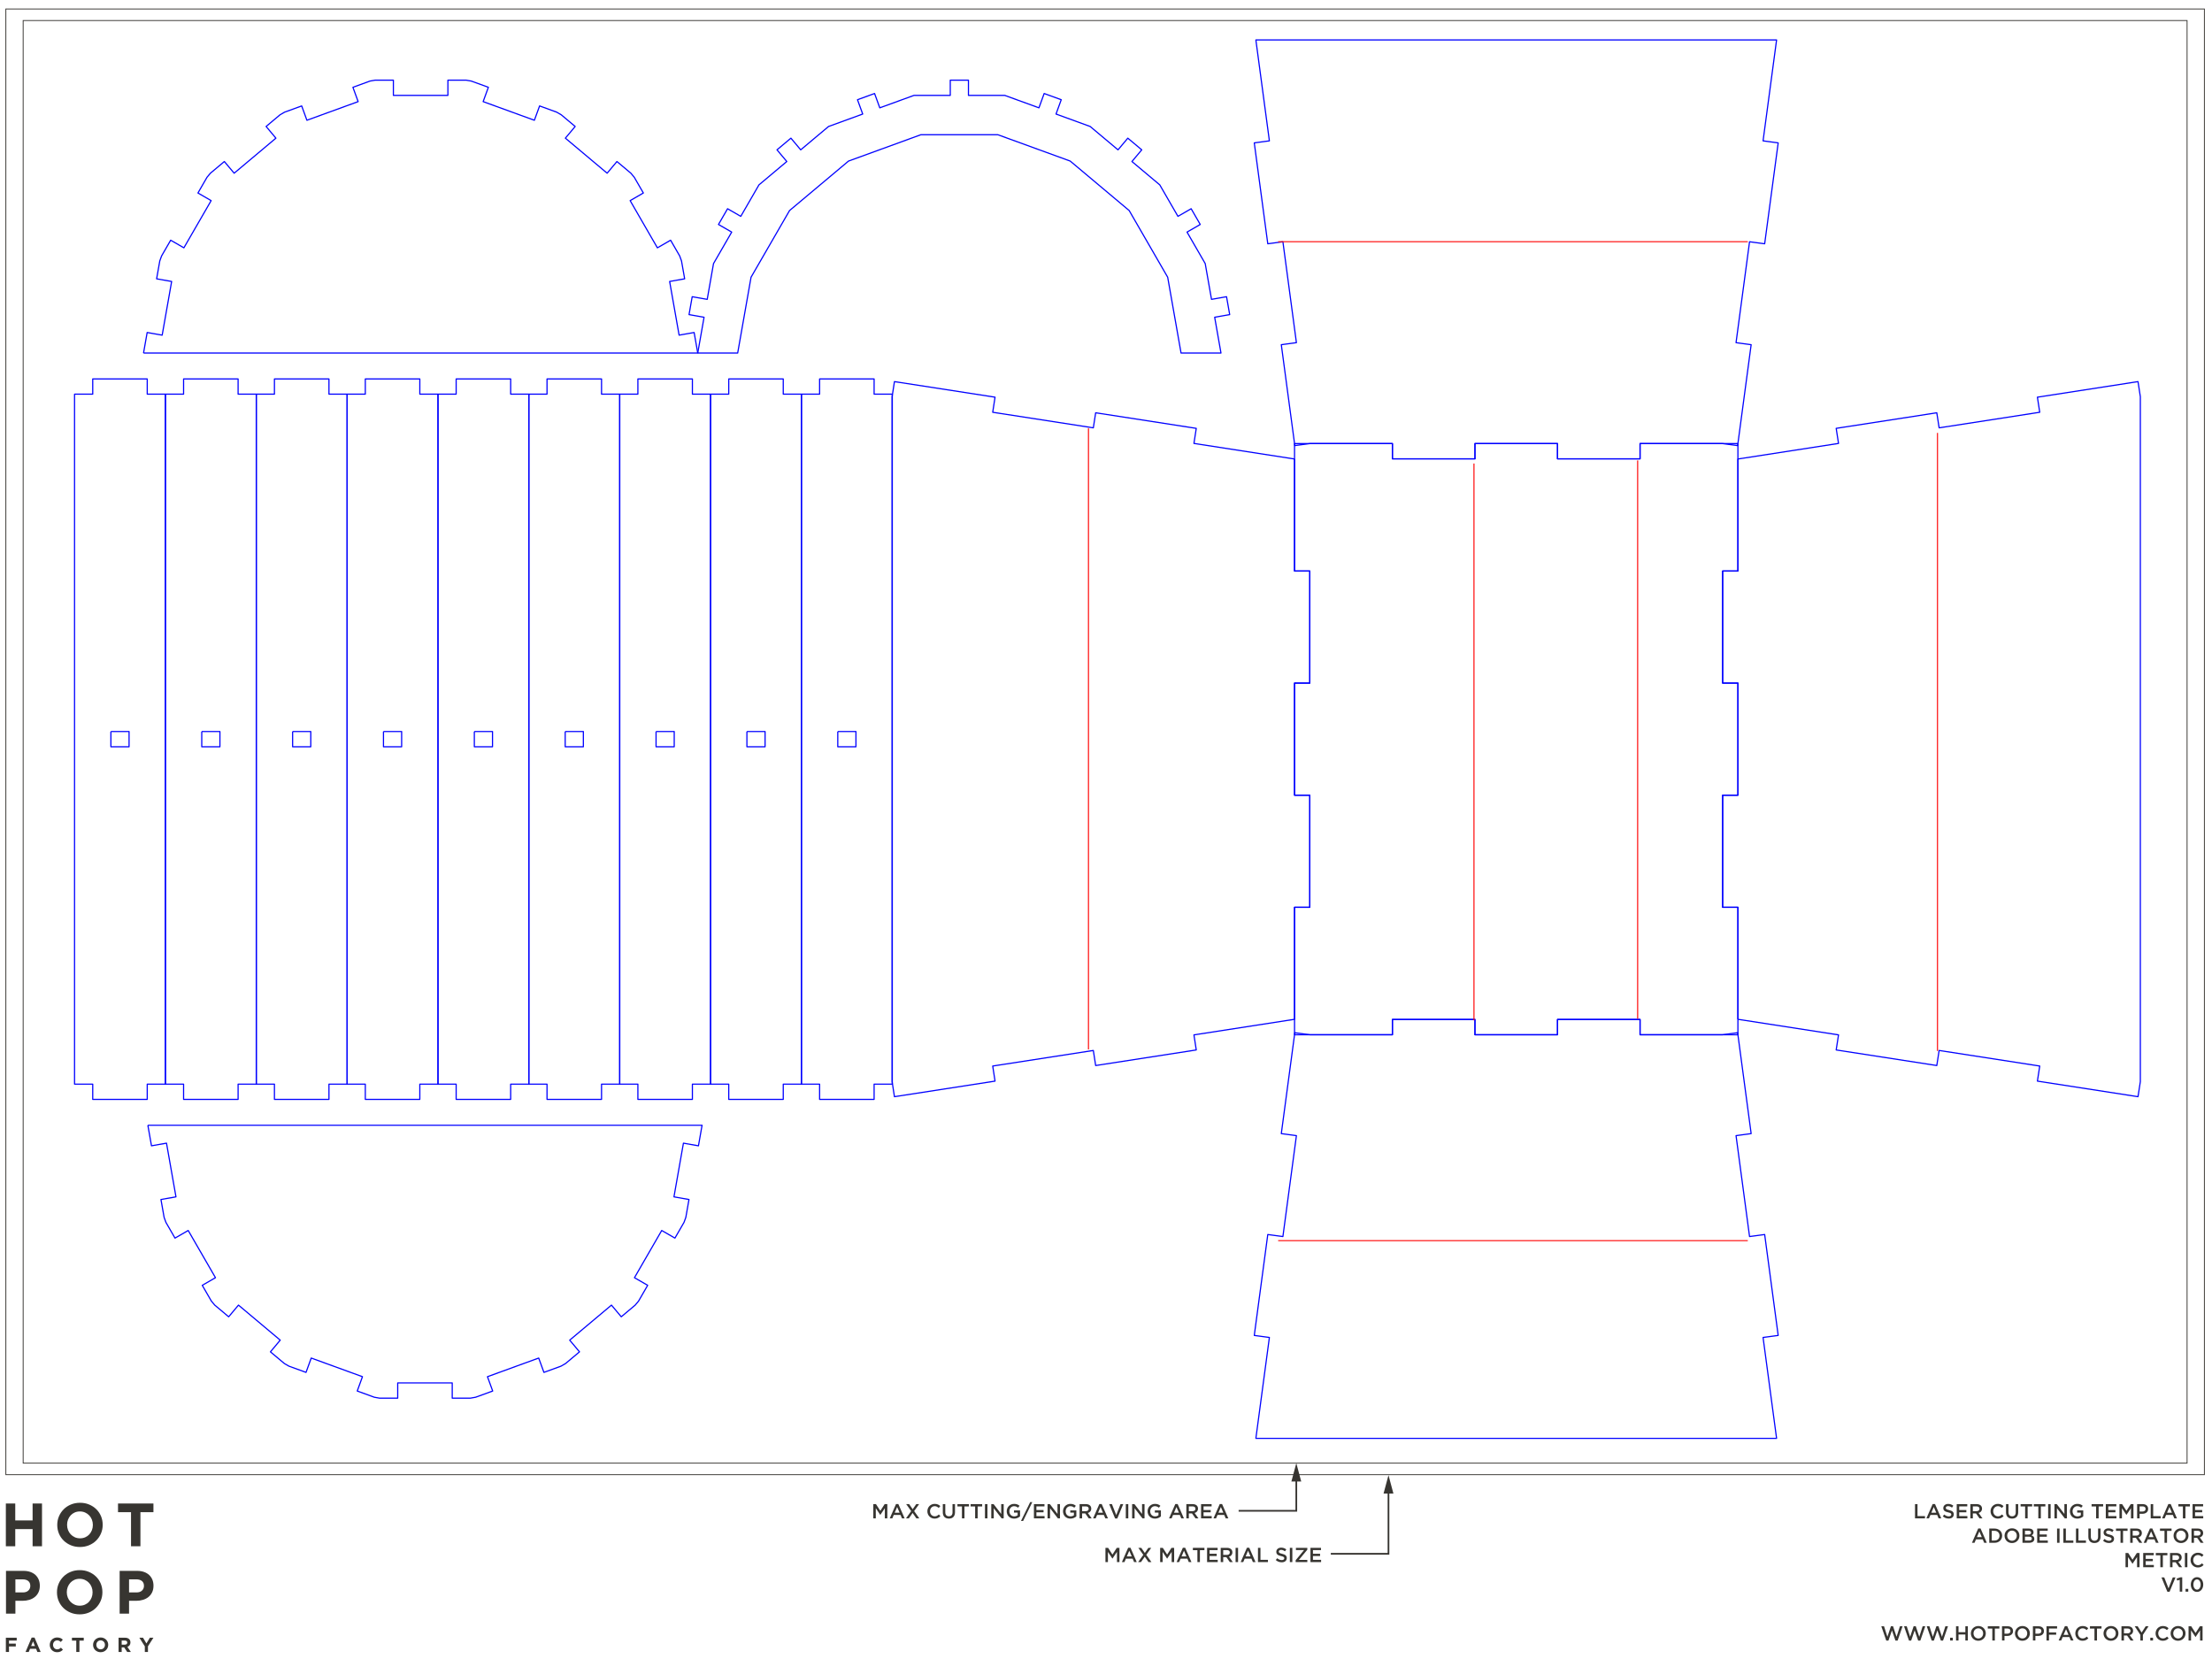 <?xml version="1.0" encoding="UTF-8" standalone="no"?>
<!-- Created with sK1/UniConvertor (http://sk1project.org/) -->

<svg
   xmlns:dc="http://purl.org/dc/elements/1.1/"
   xmlns:cc="http://creativecommons.org/ns#"
   xmlns:rdf="http://www.w3.org/1999/02/22-rdf-syntax-ns#"
   xmlns:svg="http://www.w3.org/2000/svg"
   xmlns="http://www.w3.org/2000/svg"
   xmlns:sodipodi="http://sodipodi.sourceforge.net/DTD/sodipodi-0.dtd"
   xmlns:inkscape="http://www.inkscape.org/namespaces/inkscape"
   width="92cm"
   height="69cm"
   viewBox="0 0 2607.874 1955.905"
   id="svg2"
   version="1.1"
   inkscape:version="0.91 r13725"
   sodipodi:docname="HotPopFactory-LaserTemplate-Illustrator-Metric.svg"
   style="fill-rule:evenodd">
  <defs
     id="defs264" />
  <sodipodi:namedview
     pagecolor="#ffffff"
     bordercolor="#666666"
     borderopacity="1"
     objecttolerance="10"
     gridtolerance="10"
     guidetolerance="10"
     inkscape:pageopacity="0"
     inkscape:pageshadow="2"
     inkscape:window-width="640"
     inkscape:window-height="480"
     id="namedview262"
     showgrid="false"
     units="cm"
     inkscape:current-layer="layer1" />
  <g
     id="g4"
     transform="translate(27.309,-817.685)">
    <path
       style="fill:none;stroke:#373531;stroke-width:1"
       d="m 2551.18,2542.68 -2551.181,0 0,-1700.789 2551.181,0 0,1700.789 z"
       id="path6"
       inkscape:connector-curvature="0" />
    <path
       style="fill:none;stroke:#373531;stroke-width:1"
       d="m 2571.59,2556.28 -2591.999,0 0,-1727.997 2591.999,0 0,1727.997 z"
       id="path8"
       inkscape:connector-curvature="0" />
    <g
       id="g10">
      <path
         style="fill:#373531;stroke:none"
         d="m -20.409,2590.27 11.088,0 0,19.95 20.448,0 0,-19.95 11.088,0 0,50.4 -11.088,0 0,-20.23 -20.448,0 0,20.23 -11.088,0 0,-50.4 z"
         id="path12"
         inkscape:connector-curvature="0" />
      <path
         style="fill:#373531;stroke:none"
         d="m 66.905,2641.54 c -3.888,0 -7.464,-0.69 -10.728,-2.05 -3.265,-1.37 -6.084,-3.22 -8.46,-5.55 -2.376,-2.33 -4.224,-5.06 -5.544,-8.21 -1.321,-3.14 -1.98,-6.51 -1.98,-10.11 l 0,-0.15 c 0,-3.6 0.672,-6.97 2.016,-10.11 1.343,-3.15 3.204,-5.91 5.58,-8.28 2.376,-2.38 5.207,-4.25 8.496,-5.62 3.287,-1.37 6.876,-2.05 10.764,-2.05 3.888,0 7.463,0.68 10.728,2.05 3.264,1.37 6.084,3.22 8.46,5.55 2.376,2.32 4.224,5.06 5.544,8.2 1.32,3.15 1.98,6.52 1.98,10.12 l 0,0.14 c 0,3.6 -0.673,6.98 -2.016,10.12 -1.346,3.14 -3.205,5.9 -5.58,8.28 -2.377,2.38 -5.209,4.25 -8.496,5.62 -3.289,1.36 -6.877,2.05 -10.765,2.05 z m 0.144,-10.23 c 2.208,0 4.248,-0.4 6.12,-1.22 1.872,-0.82 3.467,-1.94 4.788,-3.38 1.32,-1.44 2.352,-3.11 3.096,-5.01 0.744,-1.89 1.117,-3.92 1.117,-6.08 l 0,-0.15 c 0,-2.16 -0.373,-4.2 -1.117,-6.12 -0.744,-1.92 -1.799,-3.6 -3.168,-5.04 -1.367,-1.44 -2.987,-2.58 -4.859,-3.42 -1.872,-0.84 -3.913,-1.26 -6.12,-1.26 -2.256,0 -4.309,0.41 -6.156,1.23 -1.849,0.81 -3.433,1.94 -4.752,3.38 -1.321,1.44 -2.353,3.11 -3.096,5.01 -0.745,1.89 -1.116,3.92 -1.116,6.08 l 0,0.14 c 0,2.16 0.371,4.2 1.116,6.12 0.744,1.92 1.8,3.6 3.168,5.04 1.368,1.44 2.976,2.58 4.824,3.42 1.847,0.84 3.899,1.26 6.156,1.26 z"
         id="path14"
         inkscape:connector-curvature="0" />
      <path
         style="fill:#373531;stroke:none"
         d="m 127.162,2600.5 -15.336,0 0,-10.23 41.76,0 0,10.23 -15.336,0 0,40.17 -11.088,0 0,-40.17 z"
         id="path16"
         inkscape:connector-curvature="0" />
      <path
         style="fill:#373531;stroke:none"
         d="m -20.242,2669.69 20.592,0 c 3.024,0 5.724,0.42 8.1,1.26 2.376,0.84 4.392,2.03 6.048,3.56 1.656,1.54 2.927,3.38 3.816,5.51 0.888,2.14 1.332,4.5 1.332,7.09 l 0,0.15 c 0,2.93 -0.529,5.49 -1.584,7.7 -1.057,2.21 -2.509,4.06 -4.356,5.55 -1.849,1.48 -4.008,2.6 -6.48,3.34 -2.473,0.75 -5.125,1.12 -7.956,1.12 l -8.424,0 0,15.12 -11.088,0 0,-50.4 z m 19.872,25.42 c 2.783,0 4.943,-0.74 6.48,-2.2 1.536,-1.46 2.304,-3.28 2.304,-5.44 l 0,-0.14 c 0,-2.5 -0.805,-4.39 -2.412,-5.69 -1.609,-1.29 -3.805,-1.94 -6.588,-1.94 l -8.568,0 0,15.41 8.784,0 z"
         id="path18"
         inkscape:connector-curvature="0" />
      <path
         style="fill:#373531;stroke:none"
         d="m 113.758,2669.69 20.591,0 c 3.025,0 5.725,0.42 8.101,1.26 2.376,0.84 4.392,2.03 6.048,3.56 1.656,1.54 2.928,3.38 3.816,5.51 0.887,2.14 1.332,4.5 1.332,7.09 l 0,0.15 c 0,2.93 -0.529,5.49 -1.584,7.7 -1.056,2.21 -2.509,4.06 -4.356,5.55 -1.849,1.48 -4.009,2.6 -6.48,3.34 -2.472,0.75 -5.125,1.12 -7.957,1.12 l -8.424,0 0,15.12 -11.087,0 0,-50.4 z m 19.872,25.42 c 2.783,0 4.943,-0.74 6.479,-2.2 1.536,-1.46 2.305,-3.28 2.305,-5.44 l 0,-0.14 c 0,-2.5 -0.805,-4.39 -2.412,-5.69 -1.61,-1.29 -3.805,-1.94 -6.588,-1.94 l -8.569,0 0,15.41 8.785,0 z"
         id="path20"
         inkscape:connector-curvature="0" />
      <path
         style="fill:#373531;stroke:none"
         d="m 66.571,2720.95 c -3.888,0 -7.464,-0.68 -10.728,-2.05 -3.265,-1.37 -6.084,-3.21 -8.46,-5.54 -2.376,-2.33 -4.224,-5.07 -5.544,-8.21 -1.321,-3.14 -1.98,-6.52 -1.98,-10.12 l 0,-0.14 c 0,-3.6 0.672,-6.97 2.016,-10.12 1.343,-3.14 3.204,-5.9 5.58,-8.28 2.376,-2.37 5.208,-4.24 8.496,-5.61 3.287,-1.37 6.876,-2.05 10.764,-2.05 3.888,0 7.463,0.68 10.729,2.05 3.264,1.37 6.084,3.21 8.459,5.54 2.377,2.33 4.224,5.07 5.545,8.21 1.319,3.14 1.98,6.52 1.98,10.12 l 0,0.14 c 0,3.6 -0.673,6.97 -2.016,10.12 -1.345,3.14 -3.204,5.9 -5.58,8.28 -2.376,2.37 -5.209,4.24 -8.496,5.61 -3.289,1.37 -6.876,2.05 -10.764,2.05 z m 0.144,-10.22 c 2.208,0 4.248,-0.41 6.12,-1.22 1.872,-0.82 3.468,-1.95 4.788,-3.39 1.319,-1.44 2.352,-3.11 3.096,-5 0.744,-1.9 1.116,-3.93 1.116,-6.09 l 0,-0.14 c 0,-2.16 -0.372,-4.2 -1.116,-6.12 -0.744,-1.92 -1.8,-3.6 -3.168,-5.04 -1.367,-1.44 -2.988,-2.58 -4.86,-3.42 -1.872,-0.84 -3.913,-1.26 -6.12,-1.26 -2.256,0 -4.309,0.41 -6.156,1.22 -1.849,0.82 -3.433,1.95 -4.752,3.39 -1.321,1.44 -2.353,3.11 -3.096,5 -0.745,1.9 -1.116,3.93 -1.116,6.09 l 0,0.14 c 0,2.16 0.371,4.2 1.116,6.12 0.744,1.92 1.8,3.6 3.168,5.04 1.368,1.44 2.976,2.58 4.824,3.42 1.847,0.84 3.899,1.26 6.156,1.26 z"
         id="path22"
         inkscape:connector-curvature="0" />
      <g
         id="g24">
        <path
           style="fill:#373531;stroke:none"
           d="m -20.399,2748.5 12.792,0 0,3.34 -9.096,0 0,3.62 8.016,0 0,3.34 -8.016,0 0,6.5 -3.696,0 0,-16.8 z"
           id="path26"
           inkscape:connector-curvature="0" />
        <path
           style="fill:#373531;stroke:none"
           d="m 10.002,2748.38 3.408,0 7.2,16.92 -3.864,0 -1.536,-3.77 -7.104,0 -1.536,3.77 -3.768,0 7.2,-16.92 z m 3.888,9.89 -2.232,-5.45 -2.232,5.45 4.464,0 z"
           id="path28"
           inkscape:connector-curvature="0" />
        <path
           style="fill:#373531;stroke:none"
           d="m 39.972,2765.59 c -1.232,0 -2.376,-0.22 -3.432,-0.67 -1.056,-0.45 -1.968,-1.06 -2.736,-1.84 -0.768,-0.77 -1.368,-1.69 -1.8,-2.75 -0.432,-1.05 -0.648,-2.18 -0.648,-3.38 l 0,-0.05 c 0,-1.2 0.216,-2.32 0.648,-3.37 0.432,-1.05 1.032,-1.97 1.8,-2.76 0.768,-0.79 1.688,-1.42 2.76,-1.87 1.072,-0.46 2.256,-0.69 3.552,-0.69 0.784,0 1.5,0.07 2.148,0.2 0.648,0.12 1.236,0.3 1.764,0.52 0.528,0.23 1.016,0.5 1.464,0.82 0.448,0.32 0.864,0.67 1.248,1.06 l -2.352,2.71 c -0.656,-0.59 -1.324,-1.06 -2.004,-1.39 -0.68,-0.34 -1.444,-0.51 -2.292,-0.51 -0.704,0 -1.356,0.14 -1.956,0.41 -0.6,0.27 -1.116,0.65 -1.548,1.13 -0.432,0.48 -0.768,1.03 -1.008,1.67 -0.24,0.63 -0.36,1.3 -0.36,2.02 l 0,0.05 c 0,0.72 0.12,1.4 0.36,2.04 0.24,0.64 0.572,1.2 0.996,1.68 0.423,0.48 0.936,0.86 1.536,1.14 0.6,0.28 1.26,0.42 1.98,0.42 0.96,0 1.772,-0.17 2.436,-0.53 0.664,-0.35 1.324,-0.83 1.98,-1.44 l 2.352,2.38 c -0.432,0.46 -0.88,0.88 -1.344,1.25 -0.464,0.37 -0.972,0.68 -1.524,0.95 -0.552,0.26 -1.156,0.46 -1.812,0.6 -0.656,0.13 -1.392,0.2 -2.208,0.2 z"
           id="path30"
           inkscape:connector-curvature="0" />
        <path
           style="fill:#373531;stroke:none"
           d="m 62.622,2751.91 -5.112,0 0,-3.41 13.92,0 0,3.41 -5.112,0 0,13.39 -3.696,0 0,-13.39 z"
           id="path32"
           inkscape:connector-curvature="0" />
        <path
           style="fill:#373531;stroke:none"
           d="m 91.319,2765.59 c -1.296,0 -2.488,-0.23 -3.576,-0.68 -1.088,-0.46 -2.027,-1.08 -2.819,-1.85 -0.792,-0.78 -1.408,-1.69 -1.849,-2.74 -0.44,-1.05 -0.659,-2.17 -0.659,-3.37 l 0,-0.05 c 0,-1.2 0.224,-2.32 0.672,-3.37 0.447,-1.05 1.067,-1.97 1.859,-2.76 0.792,-0.79 1.736,-1.42 2.832,-1.87 1.096,-0.46 2.292,-0.69 3.588,-0.69 1.296,0 2.488,0.23 3.576,0.69 1.088,0.45 2.028,1.07 2.82,1.85 0.792,0.77 1.407,1.68 1.848,2.73 0.44,1.05 0.66,2.17 0.66,3.37 l 0,0.05 c 0,1.2 -0.224,2.33 -0.672,3.37 -0.448,1.05 -1.068,1.97 -1.86,2.76 -0.792,0.8 -1.736,1.42 -2.832,1.88 -1.096,0.45 -2.292,0.68 -3.588,0.68 z m 0.048,-3.41 c 0.736,0 1.416,-0.13 2.04,-0.41 0.624,-0.27 1.156,-0.64 1.597,-1.12 0.439,-0.48 0.783,-1.04 1.031,-1.67 0.248,-0.63 0.372,-1.31 0.372,-2.03 l 0,-0.05 c 0,-0.72 -0.124,-1.4 -0.372,-2.04 -0.248,-0.64 -0.6,-1.2 -1.056,-1.68 -0.456,-0.48 -0.996,-0.86 -1.62,-1.14 -0.624,-0.28 -1.304,-0.42 -2.04,-0.42 -0.752,0 -1.436,0.14 -2.052,0.41 -0.616,0.27 -1.145,0.65 -1.584,1.13 -0.44,0.48 -0.784,1.03 -1.032,1.67 -0.248,0.63 -0.372,1.3 -0.372,2.02 l 0,0.05 c 0,0.72 0.124,1.4 0.372,2.04 0.248,0.64 0.601,1.2 1.057,1.68 0.455,0.48 0.991,0.86 1.607,1.14 0.616,0.28 1.3,0.42 2.052,0.42 z"
           id="path34"
           inkscape:connector-curvature="0" />
        <path
           style="fill:#373531;stroke:none"
           d="m 112.457,2748.5 7.68,0 c 2.128,0 3.76,0.57 4.896,1.71 0.96,0.96 1.44,2.24 1.44,3.84 l 0,0.04 c 0,1.36 -0.332,2.47 -0.996,3.33 -0.664,0.85 -1.532,1.48 -2.604,1.88 l 4.104,6 -4.32,0 -3.6,-5.37 -0.048,0 -2.856,0 0,5.37 -3.696,0 0,-16.8 z m 7.44,8.16 c 0.912,0 1.611,-0.21 2.1,-0.65 0.488,-0.43 0.732,-1 0.732,-1.72 l 0,-0.05 c 0,-0.8 -0.256,-1.4 -0.768,-1.8 -0.512,-0.4 -1.224,-0.6 -2.136,-0.6 l -3.672,0 0,4.82 3.744,0 z"
           id="path36"
           inkscape:connector-curvature="0" />
        <path
           style="fill:#373531;stroke:none"
           d="m 143.435,2758.68 -6.456,-10.18 4.321,0 4.007,6.75 4.08,-6.75 4.201,0 -6.456,10.11 0,6.69 -3.697,0 0,-6.62 z"
           id="path38"
           inkscape:connector-curvature="0" />
      </g>
    </g>
    <g
       id="g40">
      <path
         style="fill:#373531;stroke:none"
         d="m 2230.43,2590.99 2.93,0 0,14.14 8.83,0 0,2.66 -11.76,0 0,-16.8 z"
         id="path42"
         inkscape:connector-curvature="0" />
      <path
         style="fill:#373531;stroke:none"
         d="m 2251.24,2590.87 2.74,0 7.39,16.92 -3.12,0 -1.7,-4.05 -7.95,0 -1.73,4.05 -3.02,0 7.39,-16.92 z m 4.23,10.25 -2.91,-6.72 -2.88,6.72 5.79,0 z"
         id="path44"
         inkscape:connector-curvature="0" />
      <path
         style="fill:#373531;stroke:none"
         d="m 2270.15,2608.03 c -1.29,0 -2.53,-0.22 -3.72,-0.66 -1.18,-0.44 -2.28,-1.11 -3.28,-2.03 l 1.77,-2.11 c 0.82,0.71 1.64,1.25 2.47,1.62 0.84,0.38 1.78,0.57 2.84,0.57 0.91,0 1.63,-0.2 2.17,-0.58 0.53,-0.38 0.8,-0.89 0.8,-1.54 l 0,-0.04 c 0,-0.31 -0.05,-0.57 -0.15,-0.81 -0.11,-0.23 -0.3,-0.45 -0.58,-0.66 -0.28,-0.21 -0.67,-0.4 -1.16,-0.57 -0.49,-0.18 -1.12,-0.35 -1.91,-0.53 -0.9,-0.21 -1.7,-0.44 -2.39,-0.71 -0.7,-0.26 -1.29,-0.58 -1.76,-0.96 -0.47,-0.37 -0.83,-0.83 -1.08,-1.38 -0.25,-0.54 -0.38,-1.2 -0.38,-1.97 l 0,-0.05 c 0,-0.71 0.15,-1.37 0.43,-1.98 0.29,-0.6 0.68,-1.11 1.18,-1.53 0.5,-0.42 1.1,-0.76 1.8,-1 0.71,-0.24 1.47,-0.36 2.31,-0.36 1.23,0 2.34,0.18 3.32,0.54 0.98,0.36 1.91,0.89 2.77,1.58 l -1.58,2.23 c -0.77,-0.56 -1.53,-0.99 -2.28,-1.29 -0.75,-0.29 -1.51,-0.44 -2.28,-0.44 -0.87,0 -1.54,0.19 -2.02,0.58 -0.48,0.38 -0.72,0.85 -0.72,1.41 l 0,0.05 c 0,0.32 0.06,0.6 0.17,0.85 0.11,0.25 0.32,0.47 0.61,0.67 0.3,0.2 0.71,0.39 1.23,0.57 0.52,0.17 1.18,0.36 1.99,0.55 0.88,0.22 1.66,0.47 2.34,0.74 0.68,0.28 1.25,0.61 1.7,1 0.45,0.39 0.79,0.85 1.02,1.37 0.23,0.52 0.35,1.12 0.35,1.81 l 0,0.05 c 0,0.78 -0.15,1.48 -0.44,2.11 -0.29,0.62 -0.7,1.15 -1.23,1.58 -0.52,0.43 -1.15,0.76 -1.88,0.99 -0.74,0.22 -1.55,0.33 -2.43,0.33 z"
         id="path46"
         inkscape:connector-curvature="0" />
      <path
         style="fill:#373531;stroke:none"
         d="m 2279.61,2590.99 12.43,0 0,2.67 -9.5,0 0,4.32 8.42,0 0,2.66 -8.42,0 0,4.49 9.62,0 0,2.66 -12.55,0 0,-16.8 z"
         id="path48"
         inkscape:connector-curvature="0" />
      <path
         style="fill:#373531;stroke:none"
         d="m 2295.69,2590.99 7.49,0 c 1.05,0 1.99,0.15 2.81,0.45 0.81,0.29 1.49,0.7 2.04,1.23 0.44,0.47 0.79,1 1.03,1.61 0.24,0.61 0.36,1.28 0.36,2.02 l 0,0.04 c 0,0.69 -0.1,1.31 -0.3,1.87 -0.2,0.55 -0.48,1.04 -0.83,1.46 -0.35,0.42 -0.77,0.78 -1.26,1.08 -0.49,0.29 -1.03,0.52 -1.62,0.68 l 4.54,6.36 -3.48,0 -4.14,-5.85 -0.05,0 -3.66,0 0,5.85 -2.93,0 0,-16.8 z m 7.26,8.33 c 1.06,0 1.9,-0.25 2.53,-0.76 0.63,-0.5 0.94,-1.19 0.94,-2.06 l 0,-0.05 c 0,-0.91 -0.31,-1.61 -0.92,-2.08 -0.61,-0.48 -1.46,-0.71 -2.57,-0.71 l -4.31,0 0,5.66 4.33,0 z"
         id="path50"
         inkscape:connector-curvature="0" />
      <path
         style="fill:#373531;stroke:none"
         d="m 2328.07,2608.08 c -1.24,0 -2.37,-0.22 -3.41,-0.67 -1.04,-0.45 -1.95,-1.06 -2.71,-1.84 -0.76,-0.77 -1.37,-1.69 -1.8,-2.74 -0.44,-1.06 -0.65,-2.19 -0.65,-3.39 l 0,-0.05 c 0,-1.2 0.21,-2.32 0.64,-3.37 0.43,-1.05 1.03,-1.97 1.8,-2.76 0.77,-0.79 1.68,-1.42 2.74,-1.87 1.06,-0.46 2.23,-0.68 3.5,-0.68 0.77,0 1.47,0.06 2.11,0.19 0.63,0.13 1.21,0.31 1.74,0.54 0.52,0.23 1.01,0.51 1.46,0.82 0.45,0.32 0.87,0.68 1.27,1.06 l -1.89,2.18 c -0.68,-0.62 -1.39,-1.12 -2.14,-1.51 -0.75,-0.38 -1.61,-0.57 -2.57,-0.57 -0.8,0 -1.54,0.15 -2.22,0.46 -0.68,0.32 -1.27,0.74 -1.76,1.28 -0.5,0.53 -0.88,1.16 -1.15,1.88 -0.28,0.72 -0.41,1.49 -0.41,2.3 l 0,0.05 c 0,0.82 0.13,1.59 0.41,2.32 0.27,0.73 0.65,1.36 1.15,1.91 0.49,0.54 1.08,0.97 1.76,1.28 0.68,0.31 1.42,0.47 2.22,0.47 1.02,0 1.9,-0.2 2.64,-0.59 0.74,-0.39 1.46,-0.92 2.19,-1.6 l 1.89,1.92 c -0.43,0.47 -0.88,0.88 -1.35,1.24 -0.48,0.36 -0.99,0.67 -1.53,0.94 -0.54,0.26 -1.14,0.46 -1.79,0.6 -0.64,0.13 -1.36,0.2 -2.14,0.2 z"
         id="path52"
         inkscape:connector-curvature="0" />
      <path
         style="fill:#373531;stroke:none"
         d="m 2344.84,2608.06 c -1.09,0 -2.07,-0.16 -2.95,-0.47 -0.88,-0.31 -1.63,-0.78 -2.26,-1.41 -0.62,-0.62 -1.1,-1.39 -1.44,-2.31 -0.33,-0.92 -0.5,-1.99 -0.5,-3.2 l 0,-9.68 2.93,0 0,9.55 c 0,1.57 0.38,2.76 1.13,3.58 0.76,0.82 1.8,1.22 3.14,1.22 1.32,0 2.36,-0.39 3.11,-1.17 0.76,-0.79 1.14,-1.95 1.14,-3.5 l 0,-9.68 2.93,0 0,9.53 c 0,1.25 -0.18,2.35 -0.52,3.29 -0.34,0.94 -0.83,1.73 -1.45,2.36 -0.63,0.64 -1.38,1.11 -2.27,1.42 -0.89,0.31 -1.88,0.47 -2.99,0.47 z"
         id="path54"
         inkscape:connector-curvature="0" />
      <path
         style="fill:#373531;stroke:none"
         d="m 2360.25,2593.73 -5.33,0 0,-2.74 13.63,0 0,2.74 -5.33,0 0,14.06 -2.97,0 0,-14.06 z"
         id="path56"
         inkscape:connector-curvature="0" />
      <path
         style="fill:#373531;stroke:none"
         d="m 2375.8,2593.73 -5.33,0 0,-2.74 13.63,0 0,2.74 -5.32,0 0,14.06 -2.98,0 0,-14.06 z"
         id="path58"
         inkscape:connector-curvature="0" />
      <path
         style="fill:#373531;stroke:none"
         d="m 2387.39,2590.99 2.93,0 0,16.8 -2.93,0 0,-16.8 z"
         id="path60"
         inkscape:connector-curvature="0" />
      <path
         style="fill:#373531;stroke:none"
         d="m 2394.83,2590.99 2.73,0 8.98,11.62 0,-11.62 2.93,0 0,16.8 -2.47,0 -9.24,-11.95 0,11.95 -2.93,0 0,-16.8 z"
         id="path62"
         inkscape:connector-curvature="0" />
      <path
         style="fill:#373531;stroke:none"
         d="m 2421.76,2608.08 c -1.31,0 -2.5,-0.22 -3.58,-0.66 -1.07,-0.44 -1.98,-1.05 -2.74,-1.82 -0.76,-0.78 -1.35,-1.69 -1.77,-2.74 -0.41,-1.05 -0.62,-2.19 -0.62,-3.42 l 0,-0.05 c 0,-1.16 0.21,-2.28 0.64,-3.33 0.43,-1.06 1.03,-1.98 1.8,-2.77 0.77,-0.8 1.69,-1.42 2.75,-1.89 1.07,-0.46 2.23,-0.69 3.5,-0.69 0.73,0 1.4,0.05 2,0.15 0.6,0.1 1.16,0.25 1.67,0.44 0.51,0.2 0.99,0.43 1.45,0.71 0.46,0.28 0.9,0.61 1.33,0.98 l -1.87,2.23 c -0.32,-0.27 -0.65,-0.52 -0.98,-0.75 -0.34,-0.22 -0.69,-0.41 -1.06,-0.56 -0.37,-0.15 -0.77,-0.27 -1.21,-0.36 -0.44,-0.09 -0.93,-0.13 -1.45,-0.13 -0.77,0 -1.49,0.16 -2.15,0.48 -0.67,0.32 -1.24,0.75 -1.73,1.28 -0.49,0.54 -0.87,1.17 -1.15,1.89 -0.28,0.72 -0.42,1.49 -0.42,2.29 l 0,0.05 c 0,0.86 0.13,1.66 0.41,2.4 0.27,0.74 0.65,1.37 1.16,1.9 0.5,0.53 1.1,0.95 1.79,1.25 0.7,0.3 1.47,0.46 2.34,0.46 0.79,0 1.54,-0.12 2.23,-0.35 0.7,-0.24 1.3,-0.55 1.81,-0.93 l 0,-3.16 -4.29,0 0,-2.57 7.15,0 0,7.05 c -0.42,0.36 -0.88,0.69 -1.38,1.01 -0.51,0.32 -1.05,0.6 -1.63,0.84 -0.59,0.24 -1.22,0.43 -1.89,0.57 -0.67,0.13 -1.37,0.2 -2.11,0.2 z"
         id="path64"
         inkscape:connector-curvature="0" />
      <path
         style="fill:#373531;stroke:none"
         d="m 2443.94,2593.73 -5.33,0 0,-2.74 13.63,0 0,2.74 -5.33,0 0,14.06 -2.97,0 0,-14.06 z"
         id="path66"
         inkscape:connector-curvature="0" />
      <path
         style="fill:#373531;stroke:none"
         d="m 2455.36,2590.99 12.43,0 0,2.67 -9.5,0 0,4.32 8.42,0 0,2.66 -8.42,0 0,4.49 9.62,0 0,2.66 -12.55,0 0,-16.8 z"
         id="path68"
         inkscape:connector-curvature="0" />
      <path
         style="fill:#373531;stroke:none"
         d="m 2471.44,2590.99 3.14,0 5.12,7.95 5.11,-7.95 3.14,0 0,16.8 -2.93,0 0,-12.04 -5.3,7.92 -0.1,0 -5.25,-7.88 0,12 -2.93,0 0,-16.8 z"
         id="path70"
         inkscape:connector-curvature="0" />
      <path
         style="fill:#373531;stroke:none"
         d="m 2492.27,2590.99 6.63,0 c 0.97,0 1.85,0.13 2.65,0.4 0.79,0.26 1.46,0.64 2.01,1.14 0.56,0.5 0.98,1.09 1.27,1.77 0.3,0.69 0.45,1.46 0.45,2.31 l 0,0.05 c 0,0.94 -0.18,1.77 -0.53,2.48 -0.35,0.71 -0.83,1.31 -1.44,1.79 -0.61,0.48 -1.33,0.84 -2.14,1.09 -0.82,0.25 -1.7,0.37 -2.63,0.37 l -3.34,0 0,5.4 -2.93,0 0,-16.8 z m 6.37,8.74 c 1.13,0 2.01,-0.28 2.66,-0.84 0.65,-0.57 0.98,-1.29 0.98,-2.17 l 0,-0.05 c 0,-1 -0.33,-1.75 -0.99,-2.25 -0.66,-0.51 -1.54,-0.76 -2.65,-0.76 l -3.44,0 0,6.07 3.44,0 z"
         id="path72"
         inkscape:connector-curvature="0" />
      <path
         style="fill:#373531;stroke:none"
         d="m 2508.3,2590.99 2.93,0 0,14.14 8.83,0 0,2.66 -11.76,0 0,-16.8 z"
         id="path74"
         inkscape:connector-curvature="0" />
      <path
         style="fill:#373531;stroke:none"
         d="m 2529.11,2590.87 2.74,0 7.39,16.92 -3.12,0 -1.7,-4.05 -7.95,0 -1.73,4.05 -3.02,0 7.39,-16.92 z m 4.22,10.25 -2.9,-6.72 -2.88,6.72 5.78,0 z"
         id="path76"
         inkscape:connector-curvature="0" />
      <path
         style="fill:#373531;stroke:none"
         d="m 2546.25,2593.73 -5.33,0 0,-2.74 13.63,0 0,2.74 -5.33,0 0,14.06 -2.97,0 0,-14.06 z"
         id="path78"
         inkscape:connector-curvature="0" />
      <path
         style="fill:#373531;stroke:none"
         d="m 2557.67,2590.99 12.43,0 0,2.67 -9.5,0 0,4.32 8.42,0 0,2.66 -8.42,0 0,4.49 9.62,0 0,2.66 -12.55,0 0,-16.8 z"
         id="path80"
         inkscape:connector-curvature="0" />
      <path
         style="fill:#373531;stroke:none"
         d="m 2304.95,2619.67 2.74,0 7.39,16.92 -3.12,0 -1.7,-4.05 -7.95,0 -1.72,4.05 -3.03,0 7.39,-16.92 z m 4.23,10.25 -2.91,-6.72 -2.88,6.72 5.79,0 z"
         id="path82"
         inkscape:connector-curvature="0" />
      <path
         style="fill:#373531;stroke:none"
         d="m 2317.96,2619.79 6.27,0 c 1.31,0 2.51,0.22 3.61,0.64 1.09,0.42 2.04,1.01 2.83,1.76 0.79,0.76 1.4,1.64 1.84,2.66 0.43,1.01 0.64,2.11 0.64,3.3 l 0,0.04 c 0,1.19 -0.21,2.29 -0.64,3.32 -0.44,1.02 -1.05,1.91 -1.84,2.66 -0.79,0.75 -1.74,1.34 -2.83,1.78 -1.1,0.43 -2.3,0.64 -3.61,0.64 l -6.27,0 0,-16.8 z m 6.24,14.14 c 0.88,0 1.68,-0.14 2.4,-0.42 0.72,-0.28 1.33,-0.68 1.84,-1.18 0.5,-0.51 0.89,-1.11 1.17,-1.81 0.28,-0.7 0.42,-1.46 0.42,-2.28 l 0,-0.05 c 0,-0.82 -0.14,-1.58 -0.42,-2.29 -0.28,-0.7 -0.67,-1.31 -1.17,-1.82 -0.51,-0.5 -1.12,-0.9 -1.84,-1.19 -0.72,-0.29 -1.52,-0.43 -2.4,-0.43 l -3.31,0 0,11.47 3.31,0 z"
         id="path84"
         inkscape:connector-curvature="0" />
      <path
         style="fill:#373531;stroke:none"
         d="m 2344.75,2636.88 c -1.3,0 -2.49,-0.23 -3.56,-0.68 -1.07,-0.46 -1.99,-1.08 -2.76,-1.86 -0.76,-0.79 -1.36,-1.7 -1.8,-2.75 -0.43,-1.05 -0.64,-2.16 -0.64,-3.35 l 0,-0.05 c 0,-1.18 0.21,-2.3 0.64,-3.34 0.44,-1.05 1.04,-1.97 1.83,-2.76 0.78,-0.8 1.71,-1.42 2.78,-1.89 1.07,-0.46 2.26,-0.69 3.55,-0.69 1.3,0 2.48,0.22 3.56,0.68 1.07,0.46 1.99,1.08 2.76,1.86 0.76,0.78 1.36,1.7 1.8,2.75 0.43,1.05 0.64,2.16 0.64,3.35 l 0,0.04 c 0,1.19 -0.21,2.3 -0.64,3.35 -0.44,1.05 -1.04,1.97 -1.83,2.76 -0.78,0.79 -1.71,1.42 -2.78,1.89 -1.07,0.46 -2.26,0.69 -3.55,0.69 z m 0.04,-2.71 c 0.83,0 1.59,-0.16 2.29,-0.47 0.69,-0.31 1.28,-0.73 1.78,-1.27 0.49,-0.54 0.88,-1.16 1.15,-1.88 0.28,-0.72 0.42,-1.49 0.42,-2.31 l 0,-0.05 c 0,-0.81 -0.14,-1.58 -0.42,-2.31 -0.27,-0.73 -0.66,-1.36 -1.17,-1.9 -0.5,-0.53 -1.1,-0.96 -1.8,-1.28 -0.7,-0.32 -1.47,-0.48 -2.29,-0.48 -0.83,0 -1.59,0.15 -2.29,0.47 -0.69,0.31 -1.28,0.73 -1.78,1.27 -0.49,0.53 -0.88,1.16 -1.16,1.88 -0.28,0.72 -0.41,1.49 -0.41,2.31 l 0,0.04 c 0,0.82 0.13,1.59 0.41,2.32 0.28,0.73 0.67,1.36 1.17,1.9 0.51,0.53 1.11,0.96 1.81,1.28 0.7,0.32 1.46,0.48 2.29,0.48 z"
         id="path86"
         inkscape:connector-curvature="0" />
      <path
         style="fill:#373531;stroke:none"
         d="m 2357.13,2619.79 7.52,0 c 1.93,0 3.39,0.5 4.39,1.49 0.75,0.75 1.12,1.68 1.12,2.79 l 0,0.04 c 0,0.52 -0.07,0.97 -0.2,1.36 -0.14,0.39 -0.31,0.74 -0.53,1.03 -0.21,0.3 -0.46,0.56 -0.76,0.78 -0.29,0.23 -0.59,0.42 -0.89,0.58 0.49,0.17 0.94,0.38 1.35,0.61 0.4,0.23 0.75,0.51 1.05,0.83 0.29,0.32 0.52,0.69 0.68,1.13 0.16,0.43 0.24,0.93 0.24,1.51 l 0,0.05 c 0,0.75 -0.15,1.41 -0.45,1.99 -0.29,0.57 -0.71,1.05 -1.25,1.44 -0.55,0.38 -1.2,0.67 -1.97,0.87 -0.77,0.2 -1.61,0.3 -2.54,0.3 l -7.76,0 0,-16.8 z m 6.95,7.08 c 0.95,0 1.72,-0.18 2.29,-0.56 0.58,-0.38 0.86,-0.95 0.86,-1.72 l 0,-0.04 c 0,-0.68 -0.25,-1.2 -0.75,-1.58 -0.5,-0.37 -1.23,-0.56 -2.19,-0.56 l -4.23,0 0,4.46 4.02,0 z m 0.86,7.11 c 1,0 1.79,-0.19 2.37,-0.58 0.57,-0.38 0.86,-0.96 0.86,-1.73 l 0,-0.04 c 0,-0.72 -0.29,-1.28 -0.85,-1.67 -0.57,-0.39 -1.43,-0.59 -2.6,-0.59 l -4.66,0 0,4.61 4.88,0 z"
         id="path88"
         inkscape:connector-curvature="0" />
      <path
         style="fill:#373531;stroke:none"
         d="m 2374.46,2619.79 12.43,0 0,2.67 -9.51,0 0,4.32 8.43,0 0,2.66 -8.43,0 0,4.49 9.63,0 0,2.66 -12.55,0 0,-16.8 z"
         id="path90"
         inkscape:connector-curvature="0" />
      <path
         style="fill:#373531;stroke:none"
         d="m 2397.9,2619.79 2.93,0 0,16.8 -2.93,0 0,-16.8 z"
         id="path92"
         inkscape:connector-curvature="0" />
      <path
         style="fill:#373531;stroke:none"
         d="m 2405.34,2619.79 2.93,0 0,14.14 8.83,0 0,2.66 -11.76,0 0,-16.8 z"
         id="path94"
         inkscape:connector-curvature="0" />
      <path
         style="fill:#373531;stroke:none"
         d="m 2420.2,2619.79 2.93,0 0,14.14 8.83,0 0,2.66 -11.76,0 0,-16.8 z"
         id="path96"
         inkscape:connector-curvature="0" />
      <path
         style="fill:#373531;stroke:none"
         d="m 2441.94,2636.86 c -1.09,0 -2.07,-0.16 -2.95,-0.47 -0.88,-0.31 -1.63,-0.78 -2.26,-1.4 -0.62,-0.63 -1.1,-1.4 -1.44,-2.32 -0.33,-0.92 -0.5,-1.99 -0.5,-3.2 l 0,-9.68 2.93,0 0,9.56 c 0,1.56 0.38,2.76 1.13,3.57 0.76,0.82 1.8,1.23 3.14,1.23 1.32,0 2.36,-0.4 3.11,-1.18 0.76,-0.78 1.14,-1.95 1.14,-3.5 l 0,-9.68 2.93,0 0,9.53 c 0,1.25 -0.18,2.35 -0.52,3.29 -0.34,0.94 -0.83,1.73 -1.45,2.36 -0.63,0.64 -1.38,1.11 -2.27,1.42 -0.89,0.31 -1.88,0.47 -2.99,0.47 z"
         id="path98"
         inkscape:connector-curvature="0" />
      <path
         style="fill:#373531;stroke:none"
         d="m 2459.13,2636.83 c -1.3,0 -2.54,-0.22 -3.72,-0.66 -1.19,-0.44 -2.28,-1.11 -3.29,-2.02 l 1.77,-2.12 c 0.82,0.71 1.64,1.25 2.48,1.62 0.83,0.38 1.77,0.57 2.83,0.57 0.91,0 1.63,-0.19 2.17,-0.58 0.54,-0.38 0.8,-0.89 0.8,-1.53 l 0,-0.05 c 0,-0.31 -0.05,-0.57 -0.15,-0.81 -0.11,-0.23 -0.3,-0.45 -0.58,-0.66 -0.28,-0.2 -0.67,-0.4 -1.16,-0.57 -0.49,-0.18 -1.12,-0.35 -1.91,-0.53 -0.9,-0.21 -1.7,-0.44 -2.39,-0.71 -0.7,-0.26 -1.29,-0.58 -1.76,-0.96 -0.47,-0.37 -0.83,-0.83 -1.08,-1.38 -0.25,-0.54 -0.37,-1.2 -0.37,-1.97 l 0,-0.04 c 0,-0.72 0.14,-1.38 0.42,-1.98 0.29,-0.6 0.68,-1.12 1.18,-1.54 0.5,-0.42 1.1,-0.76 1.81,-1 0.7,-0.24 1.47,-0.36 2.3,-0.36 1.23,0 2.34,0.18 3.32,0.54 0.99,0.36 1.91,0.89 2.77,1.58 l -1.58,2.23 c -0.77,-0.56 -1.53,-0.99 -2.28,-1.29 -0.75,-0.29 -1.51,-0.44 -2.28,-0.44 -0.86,0 -1.54,0.19 -2.02,0.58 -0.48,0.38 -0.72,0.85 -0.72,1.41 l 0,0.05 c 0,0.32 0.06,0.6 0.17,0.85 0.11,0.25 0.32,0.47 0.62,0.67 0.29,0.2 0.7,0.39 1.22,0.57 0.52,0.17 1.19,0.36 1.99,0.55 0.88,0.22 1.66,0.47 2.34,0.74 0.69,0.28 1.25,0.61 1.7,1 0.45,0.39 0.79,0.85 1.02,1.37 0.24,0.52 0.35,1.12 0.35,1.81 l 0,0.05 c 0,0.78 -0.15,1.49 -0.44,2.11 -0.29,0.62 -0.7,1.15 -1.23,1.58 -0.52,0.44 -1.15,0.76 -1.88,0.99 -0.74,0.22 -1.55,0.33 -2.42,0.33 z"
         id="path100"
         inkscape:connector-curvature="0" />
      <path
         style="fill:#373531;stroke:none"
         d="m 2472.71,2622.53 -5.33,0 0,-2.74 13.63,0 0,2.74 -5.32,0 0,14.06 -2.98,0 0,-14.06 z"
         id="path102"
         inkscape:connector-curvature="0" />
      <path
         style="fill:#373531;stroke:none"
         d="m 2484.13,2619.79 7.49,0 c 1.06,0 1.99,0.15 2.81,0.45 0.82,0.29 1.5,0.71 2.04,1.23 0.45,0.47 0.79,1 1.03,1.61 0.24,0.61 0.36,1.28 0.36,2.02 l 0,0.05 c 0,0.68 -0.1,1.3 -0.3,1.86 -0.2,0.55 -0.48,1.04 -0.83,1.46 -0.35,0.42 -0.77,0.78 -1.26,1.08 -0.48,0.3 -1.02,0.52 -1.62,0.68 l 4.54,6.36 -3.48,0 -4.14,-5.85 -0.05,0 -3.66,0 0,5.85 -2.93,0 0,-16.8 z m 7.27,8.33 c 1.05,0 1.9,-0.25 2.52,-0.76 0.63,-0.5 0.94,-1.19 0.94,-2.06 l 0,-0.05 c 0,-0.91 -0.3,-1.61 -0.91,-2.08 -0.61,-0.48 -1.47,-0.71 -2.58,-0.71 l -4.31,0 0,5.66 4.34,0 z"
         id="path104"
         inkscape:connector-curvature="0" />
      <path
         style="fill:#373531;stroke:none"
         d="m 2507.44,2619.67 2.73,0 7.4,16.92 -3.12,0 -1.71,-4.05 -7.94,0 -1.73,4.05 -3.03,0 7.4,-16.92 z m 4.22,10.25 -2.9,-6.72 -2.88,6.72 5.78,0 z"
         id="path106"
         inkscape:connector-curvature="0" />
      <path
         style="fill:#373531;stroke:none"
         d="m 2524.57,2622.53 -5.32,0 0,-2.74 13.63,0 0,2.74 -5.33,0 0,14.06 -2.98,0 0,-14.06 z"
         id="path108"
         inkscape:connector-curvature="0" />
      <path
         style="fill:#373531;stroke:none"
         d="m 2544.01,2636.88 c -1.29,0 -2.48,-0.23 -3.55,-0.68 -1.07,-0.46 -1.99,-1.08 -2.76,-1.86 -0.77,-0.79 -1.37,-1.7 -1.8,-2.75 -0.43,-1.05 -0.65,-2.16 -0.65,-3.35 l 0,-0.05 c 0,-1.18 0.22,-2.3 0.65,-3.34 0.43,-1.05 1.04,-1.97 1.82,-2.76 0.79,-0.8 1.72,-1.42 2.79,-1.89 1.07,-0.46 2.25,-0.69 3.55,-0.69 1.3,0 2.48,0.22 3.55,0.68 1.07,0.46 1.99,1.08 2.76,1.86 0.77,0.78 1.37,1.7 1.8,2.75 0.43,1.05 0.65,2.16 0.65,3.35 l 0,0.04 c 0,1.19 -0.22,2.3 -0.65,3.35 -0.43,1.05 -1.04,1.97 -1.82,2.76 -0.79,0.79 -1.71,1.42 -2.79,1.89 -1.07,0.46 -2.25,0.69 -3.55,0.69 z m 0.05,-2.71 c 0.83,0 1.59,-0.16 2.28,-0.47 0.7,-0.31 1.29,-0.73 1.78,-1.27 0.5,-0.54 0.88,-1.16 1.16,-1.88 0.28,-0.72 0.42,-1.49 0.42,-2.31 l 0,-0.05 c 0,-0.81 -0.14,-1.58 -0.42,-2.31 -0.28,-0.73 -0.67,-1.36 -1.17,-1.9 -0.5,-0.53 -1.1,-0.96 -1.8,-1.28 -0.7,-0.32 -1.47,-0.48 -2.3,-0.48 -0.83,0 -1.59,0.15 -2.28,0.47 -0.69,0.31 -1.29,0.73 -1.78,1.27 -0.49,0.53 -0.88,1.16 -1.16,1.88 -0.28,0.72 -0.42,1.49 -0.42,2.31 l 0,0.04 c 0,0.82 0.14,1.59 0.42,2.32 0.28,0.73 0.67,1.36 1.17,1.9 0.5,0.53 1.11,0.96 1.81,1.28 0.7,0.32 1.46,0.48 2.29,0.48 z"
         id="path110"
         inkscape:connector-curvature="0" />
      <path
         style="fill:#373531;stroke:none"
         d="m 2556.4,2619.79 7.48,0 c 1.06,0 2,0.15 2.81,0.45 0.82,0.29 1.5,0.71 2.04,1.23 0.45,0.47 0.79,1 1.03,1.61 0.24,0.61 0.36,1.28 0.36,2.02 l 0,0.05 c 0,0.68 -0.1,1.3 -0.3,1.86 -0.2,0.55 -0.47,1.04 -0.82,1.46 -0.36,0.42 -0.78,0.78 -1.26,1.08 -0.49,0.3 -1.03,0.52 -1.62,0.68 l 4.53,6.36 -3.48,0 -4.14,-5.85 -0.05,0 -3.66,0 0,5.85 -2.92,0 0,-16.8 z m 7.26,8.33 c 1.06,0 1.9,-0.25 2.53,-0.76 0.62,-0.5 0.93,-1.19 0.93,-2.06 l 0,-0.05 c 0,-0.91 -0.3,-1.61 -0.91,-2.08 -0.61,-0.48 -1.47,-0.71 -2.58,-0.71 l -4.31,0 0,5.66 4.34,0 z"
         id="path112"
         inkscape:connector-curvature="0" />
      <path
         style="fill:#373531;stroke:none"
         d="m 2478.62,2648.59 3.14,0 5.11,7.95 5.11,-7.95 3.15,0 0,16.8 -2.93,0 0,-12.04 -5.3,7.92 -0.1,0 -5.26,-7.88 0,12 -2.92,0 0,-16.8 z"
         id="path114"
         inkscape:connector-curvature="0" />
      <path
         style="fill:#373531;stroke:none"
         d="m 2499.45,2648.59 12.43,0 0,2.67 -9.5,0 0,4.32 8.42,0 0,2.66 -8.42,0 0,4.49 9.62,0 0,2.66 -12.55,0 0,-16.8 z"
         id="path116"
         inkscape:connector-curvature="0" />
      <path
         style="fill:#373531;stroke:none"
         d="m 2519.66,2651.33 -5.33,0 0,-2.74 13.63,0 0,2.74 -5.33,0 0,14.06 -2.97,0 0,-14.06 z"
         id="path118"
         inkscape:connector-curvature="0" />
      <path
         style="fill:#373531;stroke:none"
         d="m 2531.08,2648.59 7.49,0 c 1.05,0 1.99,0.15 2.81,0.45 0.81,0.29 1.49,0.71 2.04,1.23 0.44,0.47 0.79,1 1.03,1.61 0.24,0.61 0.36,1.28 0.36,2.02 l 0,0.05 c 0,0.68 -0.1,1.3 -0.3,1.86 -0.2,0.55 -0.48,1.04 -0.83,1.46 -0.35,0.42 -0.77,0.78 -1.26,1.08 -0.49,0.3 -1.03,0.52 -1.62,0.68 l 4.54,6.36 -3.48,0 -4.15,-5.85 -0.04,0 -3.66,0 0,5.85 -2.93,0 0,-16.8 z m 7.26,8.33 c 1.06,0 1.9,-0.25 2.53,-0.76 0.63,-0.5 0.94,-1.19 0.94,-2.06 l 0,-0.05 c 0,-0.91 -0.31,-1.61 -0.92,-2.08 -0.61,-0.48 -1.47,-0.71 -2.57,-0.71 l -4.31,0 0,5.66 4.33,0 z"
         id="path120"
         inkscape:connector-curvature="0" />
      <path
         style="fill:#373531;stroke:none"
         d="m 2548.6,2648.59 2.93,0 0,16.8 -2.93,0 0,-16.8 z"
         id="path122"
         inkscape:connector-curvature="0" />
      <path
         style="fill:#373531;stroke:none"
         d="m 2563.86,2665.68 c -1.23,0 -2.36,-0.22 -3.4,-0.67 -1.04,-0.45 -1.95,-1.06 -2.71,-1.84 -0.77,-0.77 -1.37,-1.69 -1.8,-2.74 -0.44,-1.06 -0.66,-2.19 -0.66,-3.39 l 0,-0.05 c 0,-1.2 0.22,-2.32 0.65,-3.37 0.42,-1.05 1.02,-1.97 1.8,-2.76 0.77,-0.79 1.68,-1.41 2.74,-1.87 1.06,-0.46 2.22,-0.68 3.5,-0.68 0.77,0 1.47,0.06 2.1,0.19 0.63,0.13 1.21,0.31 1.74,0.54 0.53,0.23 1.02,0.51 1.47,0.83 0.44,0.32 0.87,0.67 1.27,1.05 l -1.9,2.19 c -0.67,-0.63 -1.38,-1.13 -2.13,-1.52 -0.76,-0.38 -1.61,-0.57 -2.57,-0.57 -0.8,0 -1.54,0.15 -2.22,0.47 -0.68,0.31 -1.27,0.73 -1.77,1.27 -0.49,0.53 -0.88,1.16 -1.15,1.88 -0.27,0.72 -0.4,1.49 -0.4,2.31 l 0,0.04 c 0,0.82 0.13,1.59 0.4,2.32 0.27,0.73 0.66,1.36 1.15,1.91 0.5,0.54 1.09,0.97 1.77,1.28 0.68,0.31 1.42,0.47 2.22,0.47 1.02,0 1.9,-0.2 2.64,-0.59 0.73,-0.39 1.46,-0.92 2.18,-1.59 l 1.9,1.92 c -0.43,0.46 -0.89,0.87 -1.36,1.23 -0.47,0.36 -0.98,0.67 -1.52,0.94 -0.55,0.26 -1.14,0.46 -1.79,0.6 -0.65,0.13 -1.36,0.2 -2.15,0.2 z"
         id="path124"
         inkscape:connector-curvature="0" />
      <path
         style="fill:#373531;stroke:none"
         d="m 2520.97,2677.39 3.27,0 5.06,12.92 5.04,-12.92 3.2,0 -6.99,16.92 -2.59,0 -6.99,-16.92 z"
         id="path126"
         inkscape:connector-curvature="0" />
      <path
         style="fill:#373531;stroke:none"
         d="m 2542.53,2680.27 -3.03,0.84 -0.62,-2.4 4.51,-1.44 2.07,0 0,16.92 -2.93,0 0,-13.92 z"
         id="path128"
         inkscape:connector-curvature="0" />
      <path
         style="fill:#373531;stroke:none"
         d="m 2549.39,2690.91 3.19,0 0,3.28 -3.19,0 0,-3.28 z"
         id="path130"
         inkscape:connector-curvature="0" />
      <path
         style="fill:#373531;stroke:none"
         d="m 2562.88,2694.48 c -1.11,0 -2.11,-0.22 -3,-0.67 -0.9,-0.45 -1.67,-1.06 -2.3,-1.85 -0.65,-0.78 -1.14,-1.7 -1.48,-2.75 -0.35,-1.04 -0.52,-2.17 -0.52,-3.37 l 0,-0.05 c 0,-1.2 0.18,-2.32 0.53,-3.38 0.35,-1.06 0.85,-1.98 1.49,-2.76 0.64,-0.78 1.41,-1.4 2.32,-1.86 0.9,-0.46 1.9,-0.68 3.01,-0.68 1.1,0 2.1,0.22 3,0.67 0.89,0.45 1.66,1.06 2.29,1.84 0.63,0.79 1.12,1.71 1.48,2.75 0.35,1.05 0.52,2.17 0.52,3.38 l 0,0.04 c 0,1.2 -0.17,2.33 -0.52,3.39 -0.36,1.05 -0.85,1.97 -1.49,2.76 -0.64,0.78 -1.42,1.4 -2.32,1.86 -0.9,0.45 -1.91,0.68 -3.01,0.68 z m 0.05,-2.66 c 0.65,0 1.24,-0.16 1.76,-0.47 0.52,-0.31 0.96,-0.74 1.33,-1.27 0.37,-0.54 0.65,-1.17 0.86,-1.9 0.2,-0.73 0.29,-1.51 0.29,-2.34 l 0,-0.05 c 0,-0.83 -0.1,-1.61 -0.31,-2.34 -0.21,-0.72 -0.49,-1.36 -0.86,-1.91 -0.37,-0.54 -0.82,-0.97 -1.36,-1.29 -0.53,-0.32 -1.12,-0.48 -1.76,-0.48 -0.66,0 -1.25,0.16 -1.76,0.47 -0.53,0.31 -0.97,0.73 -1.34,1.27 -0.36,0.54 -0.65,1.17 -0.85,1.9 -0.2,0.72 -0.3,1.5 -0.3,2.34 l 0,0.04 c 0,0.83 0.1,1.62 0.3,2.34 0.2,0.73 0.49,1.37 0.86,1.91 0.38,0.55 0.83,0.98 1.36,1.3 0.53,0.32 1.12,0.48 1.78,0.48 z"
         id="path132"
         inkscape:connector-curvature="0" />
      <path
         style="fill:#373531;stroke:none"
         d="m 2190.69,2734.99 3.19,0 4.01,12.46 4.13,-12.5 2.49,0 4.13,12.5 4.01,-12.46 3.1,0 -5.86,16.92 -2.54,0 -4.13,-12.07 -4.13,12.07 -2.54,0 -5.86,-16.92 z"
         id="path134"
         inkscape:connector-curvature="0" />
      <path
         style="fill:#373531;stroke:none"
         d="m 2217.47,2734.99 3.2,0 4,12.46 4.13,-12.5 2.5,0 4.13,12.5 4,-12.46 3.1,0 -5.86,16.92 -2.54,0 -4.13,-12.07 -4.13,12.07 -2.54,0 -5.86,-16.92 z"
         id="path136"
         inkscape:connector-curvature="0" />
      <path
         style="fill:#373531;stroke:none"
         d="m 2244.26,2734.99 3.19,0 4.01,12.46 4.13,-12.5 2.49,0 4.13,12.5 4.01,-12.46 3.09,0 -5.85,16.92 -2.55,0 -4.12,-12.07 -4.13,12.07 -2.55,0 -5.85,-16.92 z"
         id="path138"
         inkscape:connector-curvature="0" />
      <path
         style="fill:#373531;stroke:none"
         d="m 2271.81,2748.5 3.19,0 0,3.29 -3.19,0 0,-3.29 z"
         id="path140"
         inkscape:connector-curvature="0" />
      <path
         style="fill:#373531;stroke:none"
         d="m 2278.79,2734.99 2.93,0 0,6.99 8.07,0 0,-6.99 2.92,0 0,16.8 -2.92,0 0,-7.08 -8.07,0 0,7.08 -2.93,0 0,-16.8 z"
         id="path142"
         inkscape:connector-curvature="0" />
      <path
         style="fill:#373531;stroke:none"
         d="m 2305.05,2752.08 c -1.3,0 -2.48,-0.23 -3.55,-0.68 -1.07,-0.46 -1.99,-1.08 -2.76,-1.86 -0.77,-0.79 -1.37,-1.7 -1.8,-2.75 -0.43,-1.05 -0.65,-2.17 -0.65,-3.35 l 0,-0.05 c 0,-1.18 0.22,-2.3 0.65,-3.35 0.43,-1.04 1.04,-1.96 1.82,-2.75 0.79,-0.8 1.71,-1.42 2.79,-1.89 1.07,-0.46 2.25,-0.69 3.55,-0.69 1.29,0 2.48,0.22 3.55,0.68 1.07,0.45 1.99,1.07 2.76,1.86 0.77,0.78 1.37,1.7 1.8,2.75 0.43,1.04 0.65,2.16 0.65,3.34 l 0,0.05 c 0,1.19 -0.22,2.3 -0.65,3.35 -0.43,1.05 -1.04,1.97 -1.82,2.76 -0.79,0.79 -1.72,1.42 -2.79,1.88 -1.07,0.47 -2.25,0.7 -3.55,0.7 z m 0.05,-2.71 c 0.83,0 1.59,-0.16 2.28,-0.47 0.69,-0.31 1.29,-0.73 1.78,-1.27 0.5,-0.54 0.88,-1.17 1.16,-1.88 0.28,-0.72 0.42,-1.49 0.42,-2.31 l 0,-0.05 c 0,-0.81 -0.14,-1.58 -0.42,-2.31 -0.28,-0.73 -0.67,-1.36 -1.17,-1.9 -0.5,-0.53 -1.1,-0.96 -1.8,-1.28 -0.71,-0.32 -1.47,-0.48 -2.3,-0.48 -0.83,0 -1.59,0.15 -2.28,0.46 -0.69,0.32 -1.29,0.74 -1.78,1.28 -0.5,0.53 -0.88,1.16 -1.16,1.88 -0.28,0.72 -0.42,1.49 -0.42,2.3 l 0,0.05 c 0,0.82 0.14,1.59 0.42,2.32 0.28,0.73 0.67,1.36 1.17,1.89 0.5,0.54 1.1,0.97 1.8,1.29 0.71,0.32 1.47,0.48 2.3,0.48 z"
         id="path144"
         inkscape:connector-curvature="0" />
      <path
         style="fill:#373531;stroke:none"
         d="m 2321.56,2737.73 -5.33,0 0,-2.74 13.64,0 0,2.74 -5.33,0 0,14.06 -2.98,0 0,-14.06 z"
         id="path146"
         inkscape:connector-curvature="0" />
      <path
         style="fill:#373531;stroke:none"
         d="m 2332.99,2734.99 6.62,0 c 0.98,0 1.86,0.13 2.65,0.4 0.79,0.26 1.47,0.64 2.02,1.14 0.55,0.5 0.97,1.09 1.27,1.77 0.3,0.69 0.44,1.46 0.44,2.31 l 0,0.05 c 0,0.94 -0.17,1.77 -0.53,2.48 -0.35,0.71 -0.83,1.31 -1.44,1.79 -0.61,0.48 -1.32,0.84 -2.14,1.09 -0.82,0.25 -1.69,0.37 -2.62,0.37 l -3.35,0 0,5.4 -2.92,0 0,-16.8 z m 6.37,8.74 c 1.12,0 2.01,-0.28 2.66,-0.84 0.65,-0.57 0.97,-1.29 0.97,-2.17 l 0,-0.05 c 0,-1 -0.32,-1.75 -0.98,-2.25 -0.66,-0.51 -1.54,-0.76 -2.65,-0.76 l -3.45,0 0,6.07 3.45,0 z"
         id="path148"
         inkscape:connector-curvature="0" />
      <path
         style="fill:#373531;stroke:none"
         d="m 2357.03,2752.08 c -1.29,0 -2.48,-0.23 -3.55,-0.68 -1.07,-0.46 -1.99,-1.08 -2.76,-1.86 -0.77,-0.79 -1.37,-1.7 -1.8,-2.75 -0.43,-1.05 -0.65,-2.17 -0.65,-3.35 l 0,-0.05 c 0,-1.18 0.22,-2.3 0.65,-3.35 0.43,-1.04 1.04,-1.96 1.83,-2.75 0.78,-0.8 1.71,-1.42 2.78,-1.89 1.07,-0.46 2.26,-0.69 3.55,-0.69 1.3,0 2.48,0.22 3.55,0.68 1.08,0.45 2,1.07 2.76,1.86 0.77,0.78 1.37,1.7 1.8,2.75 0.44,1.04 0.65,2.16 0.65,3.34 l 0,0.05 c 0,1.19 -0.21,2.3 -0.65,3.35 -0.43,1.05 -1.04,1.97 -1.82,2.76 -0.78,0.79 -1.71,1.42 -2.78,1.88 -1.08,0.47 -2.26,0.7 -3.56,0.7 z m 0.05,-2.71 c 0.83,0 1.59,-0.16 2.28,-0.47 0.7,-0.31 1.29,-0.73 1.78,-1.27 0.5,-0.54 0.88,-1.17 1.16,-1.88 0.28,-0.72 0.42,-1.49 0.42,-2.31 l 0,-0.05 c 0,-0.81 -0.14,-1.58 -0.42,-2.31 -0.28,-0.73 -0.67,-1.36 -1.17,-1.9 -0.5,-0.53 -1.1,-0.96 -1.8,-1.28 -0.7,-0.32 -1.47,-0.48 -2.3,-0.48 -0.82,0 -1.58,0.15 -2.28,0.46 -0.69,0.32 -1.28,0.74 -1.78,1.28 -0.49,0.53 -0.88,1.16 -1.16,1.88 -0.28,0.72 -0.42,1.49 -0.42,2.3 l 0,0.05 c 0,0.82 0.14,1.59 0.42,2.32 0.28,0.73 0.67,1.36 1.17,1.89 0.51,0.54 1.11,0.97 1.81,1.29 0.7,0.32 1.46,0.48 2.29,0.48 z"
         id="path150"
         inkscape:connector-curvature="0" />
      <path
         style="fill:#373531;stroke:none"
         d="m 2369.42,2734.99 6.62,0 c 0.98,0 1.86,0.13 2.65,0.4 0.8,0.26 1.47,0.64 2.02,1.14 0.55,0.5 0.98,1.09 1.27,1.77 0.3,0.69 0.45,1.46 0.45,2.31 l 0,0.05 c 0,0.94 -0.18,1.77 -0.53,2.48 -0.36,0.71 -0.84,1.31 -1.45,1.79 -0.61,0.48 -1.32,0.84 -2.14,1.09 -0.82,0.25 -1.69,0.37 -2.62,0.37 l -3.34,0 0,5.4 -2.93,0 0,-16.8 z m 6.37,8.74 c 1.12,0 2.01,-0.28 2.66,-0.84 0.65,-0.57 0.98,-1.29 0.98,-2.17 l 0,-0.05 c 0,-1 -0.33,-1.75 -0.99,-2.25 -0.66,-0.51 -1.54,-0.76 -2.65,-0.76 l -3.44,0 0,6.07 3.44,0 z"
         id="path152"
         inkscape:connector-curvature="0" />
      <path
         style="fill:#373531;stroke:none"
         d="m 2385.45,2734.99 12.48,0 0,2.67 -9.55,0 0,4.63 8.47,0 0,2.66 -8.47,0 0,6.84 -2.93,0 0,-16.8 z"
         id="path154"
         inkscape:connector-curvature="0" />
      <path
         style="fill:#373531;stroke:none"
         d="m 2407.15,2734.87 2.73,0 7.39,16.92 -3.12,0 -1.7,-4.05 -7.94,0 -1.73,4.05 -3.03,0 7.4,-16.92 z m 4.22,10.25 -2.9,-6.72 -2.88,6.72 5.78,0 z"
         id="path156"
         inkscape:connector-curvature="0" />
      <path
         style="fill:#373531;stroke:none"
         d="m 2427.98,2752.08 c -1.23,0 -2.37,-0.22 -3.41,-0.67 -1.04,-0.45 -1.94,-1.06 -2.71,-1.84 -0.76,-0.77 -1.36,-1.69 -1.8,-2.74 -0.43,-1.06 -0.65,-2.19 -0.65,-3.39 l 0,-0.05 c 0,-1.2 0.21,-2.32 0.64,-3.37 0.43,-1.05 1.03,-1.97 1.8,-2.76 0.77,-0.79 1.69,-1.42 2.74,-1.87 1.06,-0.46 2.23,-0.68 3.51,-0.68 0.77,0 1.47,0.06 2.1,0.19 0.63,0.13 1.21,0.31 1.74,0.54 0.53,0.23 1.01,0.51 1.46,0.82 0.45,0.32 0.87,0.68 1.27,1.06 l -1.89,2.18 c -0.67,-0.62 -1.39,-1.12 -2.14,-1.51 -0.75,-0.38 -1.61,-0.57 -2.57,-0.57 -0.8,0 -1.54,0.15 -2.22,0.46 -0.68,0.32 -1.26,0.74 -1.76,1.28 -0.5,0.53 -0.88,1.16 -1.15,1.88 -0.27,0.72 -0.41,1.49 -0.41,2.3 l 0,0.05 c 0,0.82 0.14,1.59 0.41,2.32 0.27,0.73 0.65,1.36 1.15,1.91 0.5,0.54 1.08,0.97 1.76,1.28 0.68,0.31 1.42,0.47 2.22,0.47 1.03,0 1.91,-0.2 2.64,-0.59 0.74,-0.39 1.47,-0.92 2.19,-1.6 l 1.89,1.92 c -0.43,0.47 -0.88,0.88 -1.35,1.24 -0.47,0.36 -0.98,0.67 -1.53,0.94 -0.54,0.26 -1.14,0.46 -1.78,0.6 -0.65,0.13 -1.37,0.2 -2.15,0.2 z"
         id="path158"
         inkscape:connector-curvature="0" />
      <path
         style="fill:#373531;stroke:none"
         d="m 2441.99,2737.73 -5.32,0 0,-2.74 13.63,0 0,2.74 -5.33,0 0,14.06 -2.98,0 0,-14.06 z"
         id="path160"
         inkscape:connector-curvature="0" />
      <path
         style="fill:#373531;stroke:none"
         d="m 2461.43,2752.08 c -1.29,0 -2.48,-0.23 -3.55,-0.68 -1.07,-0.46 -1.99,-1.08 -2.76,-1.86 -0.77,-0.79 -1.37,-1.7 -1.8,-2.75 -0.43,-1.05 -0.65,-2.17 -0.65,-3.35 l 0,-0.05 c 0,-1.18 0.22,-2.3 0.65,-3.35 0.43,-1.04 1.04,-1.96 1.83,-2.75 0.78,-0.8 1.71,-1.42 2.78,-1.89 1.07,-0.46 2.26,-0.69 3.55,-0.69 1.3,0 2.48,0.22 3.55,0.68 1.08,0.45 2,1.07 2.76,1.86 0.77,0.78 1.37,1.7 1.8,2.75 0.44,1.04 0.65,2.16 0.65,3.34 l 0,0.05 c 0,1.19 -0.21,2.3 -0.65,3.35 -0.43,1.05 -1.04,1.97 -1.82,2.76 -0.78,0.79 -1.71,1.42 -2.78,1.88 -1.08,0.47 -2.26,0.7 -3.56,0.7 z m 0.05,-2.71 c 0.83,0 1.59,-0.16 2.28,-0.47 0.7,-0.31 1.29,-0.73 1.78,-1.27 0.5,-0.54 0.88,-1.17 1.16,-1.88 0.28,-0.72 0.42,-1.49 0.42,-2.31 l 0,-0.05 c 0,-0.81 -0.14,-1.58 -0.42,-2.31 -0.28,-0.73 -0.67,-1.36 -1.17,-1.9 -0.5,-0.53 -1.1,-0.96 -1.8,-1.28 -0.7,-0.32 -1.47,-0.48 -2.3,-0.48 -0.82,0 -1.59,0.15 -2.28,0.46 -0.69,0.32 -1.28,0.74 -1.78,1.28 -0.49,0.53 -0.88,1.16 -1.16,1.88 -0.28,0.72 -0.42,1.49 -0.42,2.3 l 0,0.05 c 0,0.82 0.14,1.59 0.42,2.32 0.28,0.73 0.67,1.36 1.17,1.89 0.5,0.54 1.11,0.97 1.81,1.29 0.7,0.32 1.46,0.48 2.29,0.48 z"
         id="path162"
         inkscape:connector-curvature="0" />
      <path
         style="fill:#373531;stroke:none"
         d="m 2473.82,2734.99 7.49,0 c 1.05,0 1.99,0.15 2.8,0.45 0.82,0.29 1.5,0.7 2.04,1.23 0.45,0.47 0.8,1 1.04,1.61 0.23,0.61 0.35,1.28 0.35,2.02 l 0,0.04 c 0,0.69 -0.09,1.31 -0.29,1.87 -0.21,0.55 -0.48,1.04 -0.83,1.46 -0.35,0.42 -0.77,0.78 -1.26,1.08 -0.49,0.29 -1.03,0.52 -1.62,0.68 l 4.53,6.36 -3.48,0 -4.14,-5.85 -0.05,0 -3.65,0 0,5.85 -2.93,0 0,-16.8 z m 7.26,8.33 c 1.06,0 1.9,-0.25 2.53,-0.76 0.62,-0.5 0.93,-1.19 0.93,-2.06 l 0,-0.05 c 0,-0.91 -0.3,-1.61 -0.91,-2.08 -0.61,-0.48 -1.47,-0.71 -2.58,-0.71 l -4.3,0 0,5.66 4.33,0 z"
         id="path164"
         inkscape:connector-curvature="0" />
      <path
         style="fill:#373531;stroke:none"
         d="m 2496.11,2745.17 -6.67,-10.18 3.48,0 4.7,7.44 4.76,-7.44 3.38,0 -6.67,10.11 0,6.69 -2.98,0 0,-6.62 z"
         id="path166"
         inkscape:connector-curvature="0" />
      <path
         style="fill:#373531;stroke:none"
         d="m 2507.82,2748.5 3.2,0 0,3.29 -3.2,0 0,-3.29 z"
         id="path168"
         inkscape:connector-curvature="0" />
      <path
         style="fill:#373531;stroke:none"
         d="m 2522.63,2752.08 c -1.23,0 -2.37,-0.22 -3.41,-0.67 -1.04,-0.45 -1.94,-1.06 -2.7,-1.84 -0.77,-0.77 -1.37,-1.69 -1.8,-2.74 -0.44,-1.06 -0.66,-2.19 -0.66,-3.39 l 0,-0.05 c 0,-1.2 0.22,-2.32 0.65,-3.37 0.42,-1.05 1.02,-1.97 1.79,-2.76 0.78,-0.79 1.69,-1.42 2.75,-1.87 1.05,-0.46 2.22,-0.68 3.5,-0.68 0.77,0 1.47,0.06 2.1,0.19 0.63,0.13 1.21,0.31 1.74,0.54 0.53,0.23 1.02,0.51 1.47,0.82 0.44,0.32 0.87,0.68 1.27,1.06 l -1.9,2.18 c -0.67,-0.62 -1.38,-1.12 -2.13,-1.51 -0.76,-0.38 -1.61,-0.57 -2.57,-0.57 -0.8,0 -1.54,0.15 -2.22,0.46 -0.68,0.32 -1.27,0.74 -1.77,1.28 -0.49,0.53 -0.88,1.16 -1.15,1.88 -0.27,0.72 -0.41,1.49 -0.41,2.3 l 0,0.05 c 0,0.82 0.14,1.59 0.41,2.32 0.27,0.73 0.66,1.36 1.15,1.91 0.5,0.54 1.09,0.97 1.77,1.28 0.68,0.31 1.42,0.47 2.22,0.47 1.02,0 1.9,-0.2 2.64,-0.59 0.73,-0.39 1.46,-0.92 2.18,-1.6 l 1.9,1.92 c -0.43,0.47 -0.89,0.88 -1.36,1.24 -0.47,0.36 -0.98,0.67 -1.52,0.94 -0.55,0.26 -1.14,0.46 -1.79,0.6 -0.65,0.13 -1.36,0.2 -2.15,0.2 z"
         id="path170"
         inkscape:connector-curvature="0" />
      <path
         style="fill:#373531;stroke:none"
         d="m 2540.54,2752.08 c -1.3,0 -2.48,-0.23 -3.56,-0.68 -1.07,-0.46 -1.99,-1.08 -2.76,-1.86 -0.76,-0.79 -1.36,-1.7 -1.8,-2.75 -0.43,-1.05 -0.64,-2.17 -0.64,-3.35 l 0,-0.05 c 0,-1.18 0.21,-2.3 0.64,-3.35 0.44,-1.04 1.04,-1.96 1.83,-2.75 0.78,-0.8 1.71,-1.42 2.78,-1.89 1.07,-0.46 2.26,-0.69 3.55,-0.69 1.3,0 2.48,0.22 3.56,0.68 1.07,0.45 1.99,1.07 2.76,1.86 0.76,0.78 1.36,1.7 1.8,2.75 0.43,1.04 0.64,2.16 0.64,3.34 l 0,0.05 c 0,1.19 -0.21,2.3 -0.64,3.35 -0.44,1.05 -1.04,1.97 -1.83,2.76 -0.78,0.79 -1.71,1.42 -2.78,1.88 -1.07,0.47 -2.26,0.7 -3.55,0.7 z m 0.04,-2.71 c 0.83,0 1.59,-0.16 2.29,-0.47 0.69,-0.31 1.28,-0.73 1.78,-1.27 0.49,-0.54 0.88,-1.17 1.16,-1.88 0.27,-0.72 0.41,-1.49 0.41,-2.31 l 0,-0.05 c 0,-0.81 -0.14,-1.58 -0.41,-2.31 -0.28,-0.73 -0.67,-1.36 -1.18,-1.9 -0.5,-0.53 -1.1,-0.96 -1.8,-1.28 -0.7,-0.32 -1.47,-0.48 -2.29,-0.48 -0.83,0 -1.59,0.15 -2.29,0.46 -0.69,0.32 -1.28,0.74 -1.78,1.28 -0.49,0.53 -0.88,1.16 -1.16,1.88 -0.27,0.72 -0.41,1.49 -0.41,2.3 l 0,0.05 c 0,0.82 0.14,1.59 0.41,2.32 0.28,0.73 0.67,1.36 1.18,1.89 0.5,0.54 1.1,0.97 1.8,1.29 0.7,0.32 1.47,0.48 2.29,0.48 z"
         id="path172"
         inkscape:connector-curvature="0" />
      <path
         style="fill:#373531;stroke:none"
         d="m 2552.92,2734.99 3.14,0 5.12,7.95 5.11,-7.95 3.14,0 0,16.8 -2.93,0 0,-12.04 -5.3,7.92 -0.1,0 -5.25,-7.88 0,12 -2.93,0 0,-16.8 z"
         id="path174"
         inkscape:connector-curvature="0" />
    </g>
    <g
       id="g176">
      <path
         style="fill:#373531;stroke:none"
         d="m 1002.29,2590.99 3.14,0 5.12,7.95 5.11,-7.95 3.14,0 0,16.8 -2.92,0 0,-12.04 -5.31,7.92 -0.1,0 -5.25,-7.88 0,12 -2.93,0 0,-16.8 z"
         id="path178"
         inkscape:connector-curvature="0" />
      <path
         style="fill:#373531;stroke:none"
         d="m 1029.08,2590.87 2.73,0 7.39,16.92 -3.12,0 -1.7,-4.05 -7.95,0 -1.72,4.05 -3.03,0 7.4,-16.92 z m 4.22,10.25 -2.91,-6.72 -2.88,6.72 5.79,0 z"
         id="path180"
         inkscape:connector-curvature="0" />
      <path
         style="fill:#373531;stroke:none"
         d="m 1046.93,2599.25 -5.88,-8.26 3.48,0 4.18,6.03 4.2,-6.03 3.38,0 -5.86,8.21 6.1,8.59 -3.48,0 -4.42,-6.36 -4.43,6.36 -3.39,0 6.12,-8.54 z"
         id="path182"
         inkscape:connector-curvature="0" />
      <path
         style="fill:#373531;stroke:none"
         d="m 1074.6,2608.08 c -1.23,0 -2.37,-0.22 -3.41,-0.67 -1.04,-0.45 -1.94,-1.06 -2.7,-1.84 -0.77,-0.77 -1.37,-1.69 -1.8,-2.74 -0.44,-1.06 -0.66,-2.19 -0.66,-3.39 l 0,-0.05 c 0,-1.2 0.22,-2.32 0.64,-3.37 0.43,-1.05 1.03,-1.97 1.8,-2.76 0.78,-0.79 1.69,-1.42 2.75,-1.87 1.05,-0.46 2.22,-0.68 3.5,-0.68 0.77,0 1.47,0.06 2.1,0.19 0.63,0.13 1.21,0.31 1.74,0.54 0.53,0.23 1.02,0.51 1.47,0.82 0.44,0.32 0.87,0.68 1.27,1.06 l -1.9,2.18 c -0.67,-0.62 -1.38,-1.12 -2.13,-1.51 -0.76,-0.38 -1.61,-0.57 -2.57,-0.57 -0.8,0 -1.54,0.15 -2.22,0.46 -0.68,0.32 -1.27,0.74 -1.77,1.28 -0.49,0.53 -0.88,1.16 -1.15,1.88 -0.27,0.72 -0.41,1.49 -0.41,2.3 l 0,0.05 c 0,0.82 0.14,1.59 0.41,2.32 0.27,0.73 0.66,1.36 1.15,1.91 0.5,0.54 1.09,0.97 1.77,1.28 0.68,0.31 1.42,0.47 2.22,0.47 1.02,0 1.9,-0.2 2.64,-0.59 0.73,-0.39 1.46,-0.92 2.18,-1.6 l 1.9,1.92 c -0.43,0.47 -0.89,0.88 -1.36,1.24 -0.47,0.36 -0.98,0.67 -1.52,0.94 -0.55,0.26 -1.14,0.46 -1.79,0.6 -0.65,0.13 -1.36,0.2 -2.15,0.2 z"
         id="path184"
         inkscape:connector-curvature="0" />
      <path
         style="fill:#373531;stroke:none"
         d="m 1091.38,2608.06 c -1.09,0 -2.07,-0.16 -2.95,-0.47 -0.88,-0.31 -1.64,-0.78 -2.26,-1.41 -0.62,-0.62 -1.1,-1.39 -1.44,-2.31 -0.34,-0.92 -0.5,-1.99 -0.5,-3.2 l 0,-9.68 2.92,0 0,9.55 c 0,1.57 0.38,2.76 1.14,3.58 0.75,0.82 1.8,1.22 3.14,1.22 1.32,0 2.35,-0.39 3.11,-1.17 0.76,-0.79 1.13,-1.95 1.13,-3.5 l 0,-9.68 2.93,0 0,9.53 c 0,1.25 -0.17,2.35 -0.51,3.29 -0.35,0.94 -0.83,1.73 -1.46,2.36 -0.62,0.64 -1.38,1.11 -2.26,1.42 -0.89,0.31 -1.89,0.47 -2.99,0.47 z"
         id="path186"
         inkscape:connector-curvature="0" />
      <path
         style="fill:#373531;stroke:none"
         d="m 1106.79,2593.73 -5.33,0 0,-2.74 13.63,0 0,2.74 -5.33,0 0,14.06 -2.97,0 0,-14.06 z"
         id="path188"
         inkscape:connector-curvature="0" />
      <path
         style="fill:#373531;stroke:none"
         d="m 1122.34,2593.73 -5.33,0 0,-2.74 13.63,0 0,2.74 -5.33,0 0,14.06 -2.97,0 0,-14.06 z"
         id="path190"
         inkscape:connector-curvature="0" />
      <path
         style="fill:#373531;stroke:none"
         d="m 1133.93,2590.99 2.93,0 0,16.8 -2.93,0 0,-16.8 z"
         id="path192"
         inkscape:connector-curvature="0" />
      <path
         style="fill:#373531;stroke:none"
         d="m 1141.37,2590.99 2.73,0 8.98,11.62 0,-11.62 2.93,0 0,16.8 -2.47,0 -9.24,-11.95 0,11.95 -2.93,0 0,-16.8 z"
         id="path194"
         inkscape:connector-curvature="0" />
      <path
         style="fill:#373531;stroke:none"
         d="m 1168.3,2608.08 c -1.32,0 -2.51,-0.22 -3.58,-0.66 -1.07,-0.44 -1.99,-1.05 -2.75,-1.82 -0.76,-0.78 -1.35,-1.69 -1.76,-2.74 -0.42,-1.05 -0.63,-2.19 -0.63,-3.42 l 0,-0.05 c 0,-1.16 0.22,-2.28 0.65,-3.33 0.42,-1.06 1.02,-1.98 1.8,-2.77 0.77,-0.8 1.69,-1.42 2.75,-1.89 1.06,-0.46 2.23,-0.69 3.49,-0.69 0.74,0 1.41,0.05 2.01,0.15 0.6,0.1 1.15,0.25 1.67,0.44 0.51,0.2 0.99,0.43 1.45,0.71 0.45,0.28 0.9,0.61 1.33,0.98 l -1.87,2.23 c -0.32,-0.27 -0.65,-0.52 -0.99,-0.75 -0.33,-0.22 -0.69,-0.41 -1.05,-0.56 -0.37,-0.15 -0.78,-0.27 -1.22,-0.36 -0.43,-0.09 -0.92,-0.13 -1.45,-0.13 -0.77,0 -1.48,0.16 -2.15,0.48 -0.66,0.32 -1.24,0.75 -1.72,1.28 -0.49,0.54 -0.88,1.17 -1.16,1.89 -0.28,0.72 -0.41,1.49 -0.41,2.29 l 0,0.05 c 0,0.86 0.13,1.66 0.4,2.4 0.27,0.74 0.66,1.37 1.16,1.9 0.51,0.53 1.1,0.95 1.8,1.25 0.69,0.3 1.47,0.46 2.33,0.46 0.8,0 1.55,-0.12 2.24,-0.35 0.7,-0.24 1.3,-0.55 1.81,-0.93 l 0,-3.16 -4.3,0 0,-2.57 7.15,0 0,7.05 c -0.41,0.36 -0.87,0.69 -1.38,1.01 -0.5,0.32 -1.04,0.6 -1.63,0.84 -0.58,0.24 -1.21,0.43 -1.88,0.57 -0.67,0.13 -1.38,0.2 -2.11,0.2 z"
         id="path196"
         inkscape:connector-curvature="0" />
      <path
         style="fill:#373531;stroke:none"
         d="m 1187.23,2588.64 2.52,0 -10.84,22.23 -2.52,0 10.84,-22.23 z"
         id="path198"
         inkscape:connector-curvature="0" />
      <path
         style="fill:#373531;stroke:none"
         d="m 1191.65,2590.99 12.43,0 0,2.67 -9.5,0 0,4.32 8.42,0 0,2.66 -8.42,0 0,4.49 9.62,0 0,2.66 -12.55,0 0,-16.8 z"
         id="path200"
         inkscape:connector-curvature="0" />
      <path
         style="fill:#373531;stroke:none"
         d="m 1207.73,2590.99 2.73,0 8.98,11.62 0,-11.62 2.93,0 0,16.8 -2.47,0 -9.24,-11.95 0,11.95 -2.93,0 0,-16.8 z"
         id="path202"
         inkscape:connector-curvature="0" />
      <path
         style="fill:#373531;stroke:none"
         d="m 1234.66,2608.08 c -1.32,0 -2.51,-0.22 -3.58,-0.66 -1.07,-0.44 -1.99,-1.05 -2.75,-1.82 -0.76,-0.78 -1.34,-1.69 -1.76,-2.74 -0.42,-1.05 -0.62,-2.19 -0.62,-3.42 l 0,-0.05 c 0,-1.16 0.21,-2.28 0.64,-3.33 0.42,-1.06 1.02,-1.98 1.8,-2.77 0.77,-0.8 1.69,-1.42 2.75,-1.89 1.07,-0.46 2.23,-0.69 3.49,-0.69 0.74,0 1.41,0.05 2.01,0.15 0.6,0.1 1.15,0.25 1.67,0.44 0.51,0.2 0.99,0.43 1.45,0.71 0.45,0.28 0.9,0.61 1.33,0.98 l -1.87,2.23 c -0.32,-0.27 -0.65,-0.52 -0.99,-0.75 -0.33,-0.22 -0.69,-0.41 -1.05,-0.56 -0.37,-0.15 -0.77,-0.27 -1.22,-0.36 -0.43,-0.09 -0.92,-0.13 -1.45,-0.13 -0.76,0 -1.48,0.16 -2.14,0.48 -0.67,0.32 -1.25,0.75 -1.73,1.28 -0.49,0.54 -0.88,1.17 -1.15,1.89 -0.28,0.72 -0.42,1.49 -0.42,2.29 l 0,0.05 c 0,0.86 0.13,1.66 0.4,2.4 0.27,0.74 0.66,1.37 1.16,1.9 0.51,0.53 1.1,0.95 1.8,1.25 0.69,0.3 1.47,0.46 2.33,0.46 0.8,0 1.55,-0.12 2.24,-0.35 0.7,-0.24 1.3,-0.55 1.81,-0.93 l 0,-3.16 -4.3,0 0,-2.57 7.16,0 0,7.05 c -0.42,0.36 -0.88,0.69 -1.38,1.01 -0.51,0.32 -1.05,0.6 -1.64,0.84 -0.58,0.24 -1.21,0.43 -1.88,0.57 -0.67,0.13 -1.38,0.2 -2.11,0.2 z"
         id="path204"
         inkscape:connector-curvature="0" />
      <path
         style="fill:#373531;stroke:none"
         d="m 1245.5,2590.99 7.49,0 c 1.06,0 1.99,0.15 2.81,0.45 0.82,0.29 1.5,0.7 2.04,1.23 0.45,0.47 0.79,1 1.03,1.61 0.24,0.61 0.36,1.28 0.36,2.02 l 0,0.04 c 0,0.69 -0.1,1.31 -0.3,1.87 -0.2,0.55 -0.47,1.04 -0.83,1.46 -0.35,0.42 -0.77,0.78 -1.26,1.08 -0.48,0.29 -1.02,0.52 -1.62,0.68 l 4.54,6.36 -3.48,0 -4.14,-5.85 -0.05,0 -3.66,0 0,5.85 -2.93,0 0,-16.8 z m 7.27,8.33 c 1.06,0 1.9,-0.25 2.52,-0.76 0.63,-0.5 0.94,-1.19 0.94,-2.06 l 0,-0.05 c 0,-0.91 -0.3,-1.61 -0.91,-2.08 -0.61,-0.48 -1.47,-0.71 -2.58,-0.71 l -4.31,0 0,5.66 4.34,0 z"
         id="path206"
         inkscape:connector-curvature="0" />
      <path
         style="fill:#373531;stroke:none"
         d="m 1268.81,2590.87 2.73,0 7.4,16.92 -3.12,0 -1.71,-4.05 -7.94,0 -1.73,4.05 -3.02,0 7.39,-16.92 z m 4.22,10.25 -2.9,-6.72 -2.88,6.72 5.78,0 z"
         id="path208"
         inkscape:connector-curvature="0" />
      <path
         style="fill:#373531;stroke:none"
         d="m 1280.38,2590.99 3.26,0 5.06,12.92 5.04,-12.92 3.2,0 -6.99,16.92 -2.59,0 -6.98,-16.92 z"
         id="path210"
         inkscape:connector-curvature="0" />
      <path
         style="fill:#373531;stroke:none"
         d="m 1299.98,2590.99 2.93,0 0,16.8 -2.93,0 0,-16.8 z"
         id="path212"
         inkscape:connector-curvature="0" />
      <path
         style="fill:#373531;stroke:none"
         d="m 1307.42,2590.99 2.73,0 8.99,11.62 0,-11.62 2.92,0 0,16.8 -2.46,0 -9.25,-11.95 0,11.95 -2.93,0 0,-16.8 z"
         id="path214"
         inkscape:connector-curvature="0" />
      <path
         style="fill:#373531;stroke:none"
         d="m 1334.35,2608.08 c -1.31,0 -2.5,-0.22 -3.57,-0.66 -1.08,-0.44 -1.99,-1.05 -2.75,-1.82 -0.76,-0.78 -1.35,-1.69 -1.77,-2.74 -0.41,-1.05 -0.62,-2.19 -0.62,-3.42 l 0,-0.05 c 0,-1.16 0.21,-2.28 0.64,-3.33 0.43,-1.06 1.03,-1.98 1.8,-2.77 0.77,-0.8 1.69,-1.42 2.76,-1.89 1.06,-0.46 2.22,-0.69 3.49,-0.69 0.73,0 1.4,0.05 2,0.15 0.6,0.1 1.16,0.25 1.67,0.44 0.51,0.2 1,0.43 1.45,0.71 0.46,0.28 0.9,0.61 1.33,0.98 l -1.87,2.23 c -0.32,-0.27 -0.65,-0.52 -0.98,-0.75 -0.34,-0.22 -0.69,-0.41 -1.06,-0.56 -0.37,-0.15 -0.77,-0.27 -1.21,-0.36 -0.44,-0.09 -0.92,-0.13 -1.45,-0.13 -0.77,0 -1.49,0.16 -2.15,0.48 -0.66,0.32 -1.24,0.75 -1.73,1.28 -0.49,0.54 -0.87,1.17 -1.15,1.89 -0.28,0.72 -0.42,1.49 -0.42,2.29 l 0,0.05 c 0,0.86 0.13,1.66 0.41,2.4 0.27,0.74 0.66,1.37 1.16,1.9 0.5,0.53 1.1,0.95 1.79,1.25 0.7,0.3 1.48,0.46 2.34,0.46 0.8,0 1.54,-0.12 2.24,-0.35 0.69,-0.24 1.29,-0.55 1.8,-0.93 l 0,-3.16 -4.29,0 0,-2.57 7.15,0 0,7.05 c -0.42,0.36 -0.88,0.69 -1.38,1.01 -0.5,0.32 -1.05,0.6 -1.63,0.84 -0.59,0.24 -1.21,0.43 -1.89,0.57 -0.67,0.13 -1.37,0.2 -2.11,0.2 z"
         id="path216"
         inkscape:connector-curvature="0" />
      <path
         style="fill:#373531;stroke:none"
         d="m 1358.35,2590.87 2.74,0 7.39,16.92 -3.12,0 -1.7,-4.05 -7.95,0 -1.73,4.05 -3.02,0 7.39,-16.92 z m 4.23,10.25 -2.91,-6.72 -2.88,6.72 5.79,0 z"
         id="path218"
         inkscape:connector-curvature="0" />
      <path
         style="fill:#373531;stroke:none"
         d="m 1371.36,2590.99 7.49,0 c 1.05,0 1.99,0.15 2.81,0.45 0.81,0.29 1.49,0.7 2.04,1.23 0.44,0.47 0.79,1 1.03,1.61 0.24,0.61 0.36,1.28 0.36,2.02 l 0,0.04 c 0,0.69 -0.1,1.31 -0.3,1.87 -0.2,0.55 -0.48,1.04 -0.83,1.46 -0.35,0.42 -0.77,0.78 -1.26,1.08 -0.49,0.29 -1.03,0.52 -1.62,0.68 l 4.54,6.36 -3.49,0 -4.14,-5.85 -0.04,0 -3.66,0 0,5.85 -2.93,0 0,-16.8 z m 7.26,8.33 c 1.06,0 1.9,-0.25 2.53,-0.76 0.62,-0.5 0.94,-1.19 0.94,-2.06 l 0,-0.05 c 0,-0.91 -0.31,-1.61 -0.92,-2.08 -0.61,-0.48 -1.47,-0.71 -2.57,-0.71 l -4.31,0 0,5.66 4.33,0 z"
         id="path220"
         inkscape:connector-curvature="0" />
      <path
         style="fill:#373531;stroke:none"
         d="m 1388.71,2590.99 12.43,0 0,2.67 -9.5,0 0,4.32 8.42,0 0,2.66 -8.42,0 0,4.49 9.62,0 0,2.66 -12.55,0 0,-16.8 z"
         id="path222"
         inkscape:connector-curvature="0" />
      <path
         style="fill:#373531;stroke:none"
         d="m 1410.74,2590.87 2.74,0 7.39,16.92 -3.12,0 -1.7,-4.05 -7.95,0 -1.72,4.05 -3.03,0 7.39,-16.92 z m 4.23,10.25 -2.91,-6.72 -2.88,6.72 5.79,0 z"
         id="path224"
         inkscape:connector-curvature="0" />
    </g>
    <g
       id="g226">
      <path
         style="fill:#373531;stroke:none"
         d="m 1275.97,2642.54 3.14,0 5.12,7.95 5.11,-7.95 3.14,0 0,16.8 -2.93,0 0,-12.05 -5.3,7.92 -0.1,0 -5.25,-7.87 0,12 -2.93,0 0,-16.8 z"
         id="path228"
         inkscape:connector-curvature="0" />
      <path
         style="fill:#373531;stroke:none"
         d="m 1302.75,2642.42 2.74,0 7.39,16.92 -3.12,0 -1.7,-4.05 -7.95,0 -1.72,4.05 -3.03,0 7.39,-16.92 z m 4.23,10.25 -2.91,-6.72 -2.88,6.72 5.79,0 z"
         id="path230"
         inkscape:connector-curvature="0" />
      <path
         style="fill:#373531;stroke:none"
         d="m 1320.61,2650.8 -5.88,-8.26 3.48,0 4.18,6.03 4.2,-6.03 3.38,0 -5.86,8.21 6.1,8.59 -3.48,0 -4.42,-6.36 -4.44,6.36 -3.38,0 6.12,-8.54 z"
         id="path232"
         inkscape:connector-curvature="0" />
      <path
         style="fill:#373531;stroke:none"
         d="m 1340.46,2642.54 3.14,0 5.11,7.95 5.12,-7.95 3.14,0 0,16.8 -2.93,0 0,-12.05 -5.3,7.92 -0.1,0 -5.25,-7.87 0,12 -2.93,0 0,-16.8 z"
         id="path234"
         inkscape:connector-curvature="0" />
      <path
         style="fill:#373531;stroke:none"
         d="m 1367.24,2642.42 2.74,0 7.39,16.92 -3.12,0 -1.7,-4.05 -7.95,0 -1.73,4.05 -3.02,0 7.39,-16.92 z m 4.23,10.25 -2.91,-6.72 -2.88,6.72 5.79,0 z"
         id="path236"
         inkscape:connector-curvature="0" />
      <path
         style="fill:#373531;stroke:none"
         d="m 1384.38,2645.28 -5.33,0 0,-2.74 13.63,0 0,2.74 -5.33,0 0,14.06 -2.97,0 0,-14.06 z"
         id="path238"
         inkscape:connector-curvature="0" />
      <path
         style="fill:#373531;stroke:none"
         d="m 1395.8,2642.54 12.43,0 0,2.67 -9.5,0 0,4.31 8.42,0 0,2.67 -8.42,0 0,4.49 9.62,0 0,2.66 -12.55,0 0,-16.8 z"
         id="path240"
         inkscape:connector-curvature="0" />
      <path
         style="fill:#373531;stroke:none"
         d="m 1411.88,2642.54 7.49,0 c 1.06,0 1.99,0.15 2.81,0.45 0.81,0.29 1.49,0.7 2.04,1.23 0.45,0.47 0.79,1 1.03,1.61 0.24,0.61 0.36,1.28 0.36,2.01 l 0,0.05 c 0,0.69 -0.1,1.31 -0.3,1.86 -0.2,0.56 -0.48,1.04 -0.83,1.47 -0.35,0.42 -0.77,0.78 -1.26,1.08 -0.49,0.29 -1.03,0.52 -1.62,0.68 l 4.54,6.36 -3.48,0 -4.14,-5.85 -0.05,0 -3.66,0 0,5.85 -2.93,0 0,-16.8 z m 7.26,8.33 c 1.06,0 1.9,-0.25 2.53,-0.76 0.63,-0.51 0.94,-1.19 0.94,-2.06 l 0,-0.05 c 0,-0.92 -0.31,-1.61 -0.92,-2.08 -0.61,-0.48 -1.46,-0.71 -2.57,-0.71 l -4.31,0 0,5.66 4.33,0 z"
         id="path242"
         inkscape:connector-curvature="0" />
      <path
         style="fill:#373531;stroke:none"
         d="m 1429.4,2642.54 2.93,0 0,16.8 -2.93,0 0,-16.8 z"
         id="path244"
         inkscape:connector-curvature="0" />
      <path
         style="fill:#373531;stroke:none"
         d="m 1442.79,2642.42 2.74,0 7.39,16.92 -3.12,0 -1.7,-4.05 -7.95,0 -1.73,4.05 -3.02,0 7.39,-16.92 z m 4.23,10.25 -2.91,-6.72 -2.88,6.72 5.79,0 z"
         id="path246"
         inkscape:connector-curvature="0" />
      <path
         style="fill:#373531;stroke:none"
         d="m 1455.8,2642.54 2.93,0 0,14.14 8.83,0 0,2.66 -11.76,0 0,-16.8 z"
         id="path248"
         inkscape:connector-curvature="0" />
      <path
         style="fill:#373531;stroke:none"
         d="m 1483.76,2659.58 c -1.3,0 -2.54,-0.22 -3.72,-0.66 -1.18,-0.44 -2.28,-1.11 -3.29,-2.03 l 1.78,-2.11 c 0.81,0.71 1.64,1.25 2.47,1.62 0.83,0.38 1.78,0.57 2.83,0.57 0.91,0 1.64,-0.2 2.17,-0.58 0.54,-0.39 0.81,-0.9 0.81,-1.54 l 0,-0.04 c 0,-0.31 -0.05,-0.58 -0.16,-0.81 -0.1,-0.23 -0.3,-0.45 -0.58,-0.66 -0.28,-0.21 -0.66,-0.4 -1.15,-0.58 -0.49,-0.17 -1.13,-0.35 -1.91,-0.52 -0.9,-0.21 -1.7,-0.45 -2.4,-0.71 -0.69,-0.27 -1.28,-0.58 -1.75,-0.96 -0.48,-0.38 -0.84,-0.84 -1.09,-1.38 -0.25,-0.54 -0.37,-1.2 -0.37,-1.97 l 0,-0.05 c 0,-0.72 0.14,-1.38 0.43,-1.98 0.28,-0.6 0.68,-1.11 1.18,-1.53 0.5,-0.43 1.1,-0.76 1.8,-1 0.7,-0.24 1.47,-0.36 2.3,-0.36 1.23,0 2.34,0.18 3.33,0.54 0.98,0.36 1.9,0.89 2.77,1.57 l -1.59,2.24 c -0.76,-0.57 -1.52,-0.99 -2.28,-1.29 -0.75,-0.29 -1.51,-0.44 -2.28,-0.44 -0.86,0 -1.53,0.19 -2.01,0.57 -0.48,0.39 -0.72,0.86 -0.72,1.42 l 0,0.05 c 0,0.32 0.05,0.6 0.17,0.85 0.11,0.25 0.31,0.47 0.61,0.67 0.3,0.2 0.71,0.39 1.23,0.57 0.52,0.17 1.18,0.36 1.98,0.55 0.88,0.22 1.67,0.47 2.35,0.74 0.68,0.27 1.25,0.61 1.69,1 0.45,0.39 0.79,0.85 1.03,1.37 0.23,0.52 0.35,1.12 0.35,1.81 l 0,0.05 c 0,0.78 -0.15,1.48 -0.44,2.11 -0.3,0.62 -0.71,1.15 -1.23,1.58 -0.52,0.43 -1.15,0.76 -1.89,0.99 -0.73,0.22 -1.54,0.33 -2.42,0.33 z"
         id="path250"
         inkscape:connector-curvature="0" />
      <path
         style="fill:#373531;stroke:none"
         d="m 1493.38,2642.54 2.93,0 0,16.8 -2.93,0 0,-16.8 z"
         id="path252"
         inkscape:connector-curvature="0" />
      <path
         style="fill:#373531;stroke:none"
         d="m 1500.22,2657.16 9.92,-12 -9.6,0 0,-2.62 13.44,0 0,2.19 -9.92,12 9.92,0 0,2.61 -13.76,0 0,-2.18 z"
         id="path254"
         inkscape:connector-curvature="0" />
      <path
         style="fill:#373531;stroke:none"
         d="m 1517.67,2642.54 12.43,0 0,2.67 -9.5,0 0,4.31 8.42,0 0,2.67 -8.42,0 0,4.49 9.62,0 0,2.66 -12.55,0 0,-16.8 z"
         id="path256"
         inkscape:connector-curvature="0" />
    </g>
    <path
       style="fill:#373531;stroke:none"
       d="m 1506.81,2564.36 -5.81,-21.68 -5.81,21.68 4.81,0 0,33.53 -67,0 0,2 69,0 0,-35.53 4.81,0 z"
       id="path258"
       inkscape:connector-curvature="0" />
    <path
       style="fill:#373531;stroke:none"
       d="m 1615.48,2578.52 -5.81,-21.68 -5.81,21.68 4.81,0 0,70.04 -67,0 0,2 69,0 0,-72.04 4.81,0 z"
       id="path260"
       inkscape:connector-curvature="0" />
  </g>
  <g
     inkscape:groupmode="layer"
     id="layer1"
     inkscape:label="Cut"
     sodipodi:insensitive="true"
     style="display:inline">
    <polyline
       points="242.49,175.238 242.418,174.829 241.931,172.067 239.614,172.476 238.153,164.191 240.47,163.783 239.983,161.021 239.704,160.253 238.302,157.824 236.264,159.001 232.057,151.716 234.095,150.539 232.693,148.11 232.168,147.484 230.02,145.682 228.507,147.485 222.063,142.077 223.575,140.274 221.427,138.472 220.719,138.063 218.084,137.104 217.28,139.315 209.374,136.438 210.179,134.227 207.544,133.268 206.739,133.126 203.935,133.126 203.935,135.479 195.522,135.479 195.522,133.126 192.718,133.126 191.913,133.268 189.278,134.227 190.083,136.438 182.178,139.315 181.373,137.104 178.738,138.063 178.03,138.472 175.882,140.274 177.395,142.077 170.95,147.485 169.438,145.682 167.289,147.484 166.764,148.11 165.362,150.539 167.4,151.716 163.194,159.001 161.156,157.824 159.754,160.253 159.474,161.021 158.987,163.783 161.305,164.191 159.844,172.476 157.526,172.067 157.039,174.829 156.967,175.238 242.49,175.238"
       id="polyline21"
       style="fill:none;fill-rule:evenodd;stroke:#0000ff;stroke-width:0.18;stroke-linecap:butt;stroke-linejoin:round;stroke-miterlimit:4;stroke-dasharray:none"
       transform="matrix(-7.64,0,0,-7.64,2026.948,2665.461)" />
    <polyline
       points="353.67,175.238 353.742,174.829 354.229,172.067 356.546,172.476 358.007,164.191 355.69,163.783 356.177,161.021 356.456,160.253 357.858,157.824 359.896,159.001 364.103,151.716 362.065,150.539 363.467,148.11 363.992,147.484 366.14,145.682 367.653,147.485 374.097,142.077 372.585,140.274 374.733,138.472 375.44,138.063 378.076,137.104 378.88,139.315 386.786,136.438 385.981,134.227 388.616,133.268 389.421,133.126 392.225,133.126 392.225,135.479 400.638,135.479 400.638,133.126 403.442,133.126 404.247,133.268 406.882,134.227 406.077,136.438 413.982,139.315 414.787,137.104 417.422,138.063 418.13,138.472 420.278,140.274 418.765,142.077 425.21,147.485 426.722,145.682 428.871,147.484 429.396,148.11 430.798,150.539 428.76,151.716 432.966,159.001 435.004,157.824 436.406,160.253 436.686,161.021 437.173,163.783 434.855,164.191 436.316,172.476 438.634,172.067 439.121,174.829 439.193,175.238 353.67,175.238"
       id="polyline23"
       style="fill:none;fill-rule:evenodd;stroke:#0000ff;stroke-width:0.18;stroke-linecap:butt;stroke-linejoin:round;stroke-miterlimit:4;stroke-dasharray:none"
       transform="matrix(7.64,0,0,7.64,-2532.814,-922.587)" />
    <polyline
       points="439.193,175.238 439.193,175.238 440.167,169.714 437.849,169.306 438.336,166.544 440.654,166.953 441.627,161.43 441.627,161.43 444.432,156.573 442.394,155.396 443.796,152.967 445.834,154.144 448.638,149.287 448.638,149.287 452.934,145.682 451.422,143.879 453.57,142.077 455.082,143.88 459.379,140.275 459.379,140.275 464.649,138.356 463.844,136.145 466.479,135.186 467.284,137.397 472.554,135.479 472.554,135.479 478.162,135.479 478.162,133.126 480.967,133.126 480.967,135.479 486.575,135.479 486.575,135.479 491.845,137.397 492.65,135.186 495.285,136.145 494.48,138.356 499.75,140.275 499.75,140.275 504.047,143.88 505.559,142.077 507.708,143.879 506.195,145.682 510.491,149.287 510.491,149.287 513.295,154.144 515.333,152.967 516.735,155.396 514.697,156.573 517.502,161.43 517.502,161.43 518.475,166.953 520.793,166.544 521.28,169.306 518.962,169.714 519.936,175.238 519.936,175.238 513.774,175.238 511.711,163.537 505.77,153.248 496.669,145.612 485.505,141.548 473.624,141.548 462.46,145.612 453.359,153.248 447.418,163.537 445.355,175.238 439.193,175.238"
       id="polyline27"
       style="fill:none;fill-rule:evenodd;stroke:#0000ff;stroke-width:0.18;stroke-linecap:butt;stroke-linejoin:round;stroke-miterlimit:4;stroke-dasharray:none"
       transform="matrix(7.64,0,0,7.64,-2532.814,-922.587)" />
    <polyline
       points="351.317,175.238 351.317,172.433 353.67,172.433 353.67,164.021 351.317,164.021 351.317,161.217 244.843,161.217 244.843,164.021 242.49,164.021 242.49,172.433 244.843,172.433 244.843,175.238 351.317,175.238"
       id="polyline29"
       style="fill:none;fill-rule:evenodd;stroke:#0000ff;stroke-width:0.18;stroke-linecap:butt;stroke-linejoin:round;stroke-miterlimit:4;stroke-dasharray:none"
       transform="matrix(0,-7.64,7.64,0,-286.837,3148.768)" />
    <polyline
       points="299.257,166.825 299.257,169.629 296.903,169.629 296.903,166.825 299.257,166.825"
       id="polyline31"
       style="fill:none;fill-rule:evenodd;stroke:#0000ff;stroke-width:0.18;stroke-linecap:butt;stroke-linejoin:round;stroke-miterlimit:4;stroke-dasharray:none"
       transform="matrix(0,-7.64,7.64,0,-286.837,3148.768)" />
    <polyline
       points="351.317,161.217 351.317,158.412 353.67,158.412 353.67,150 351.317,150 351.317,147.196 244.843,147.196 244.843,150 242.49,150 242.49,158.412 244.843,158.412 244.843,161.217 351.317,161.217"
       id="polyline33"
       style="fill:none;fill-rule:evenodd;stroke:#0000ff;stroke-width:0.18;stroke-linecap:butt;stroke-linejoin:round;stroke-miterlimit:4;stroke-dasharray:none"
       transform="matrix(0,-7.64,7.64,0,-286.837,3148.768)" />
    <polyline
       points="299.257,152.804 299.257,155.608 296.903,155.608 296.903,152.804 299.257,152.804"
       id="polyline35"
       style="fill:none;fill-rule:evenodd;stroke:#0000ff;stroke-width:0.18;stroke-linecap:butt;stroke-linejoin:round;stroke-miterlimit:4;stroke-dasharray:none"
       transform="matrix(0,-7.64,7.64,0,-286.837,3148.768)" />
    <polyline
       points="351.317,147.196 351.317,144.391 353.67,144.391 353.67,135.979 351.317,135.979 351.317,133.175 244.843,133.175 244.843,135.979 242.49,135.979 242.49,144.391 244.843,144.391 244.843,147.196 351.317,147.196"
       id="polyline37"
       style="fill:none;fill-rule:evenodd;stroke:#0000ff;stroke-width:0.18;stroke-linecap:butt;stroke-linejoin:round;stroke-miterlimit:4;stroke-dasharray:none"
       transform="matrix(0,-7.64,7.64,0,-286.837,3148.768)" />
    <polyline
       points="299.257,138.783 299.257,141.587 296.903,141.587 296.903,138.783 299.257,138.783"
       id="polyline39"
       style="fill:none;fill-rule:evenodd;stroke:#0000ff;stroke-width:0.18;stroke-linecap:butt;stroke-linejoin:round;stroke-miterlimit:4;stroke-dasharray:none"
       transform="matrix(0,-7.64,7.64,0,-286.837,3148.768)" />
    <polyline
       points="351.317,133.175 351.317,130.37 353.67,130.37 353.67,121.958 351.317,121.958 351.317,119.154 244.843,119.154 244.843,121.958 242.49,121.958 242.49,130.37 244.843,130.37 244.843,133.175 351.317,133.175"
       id="polyline41"
       style="fill:none;fill-rule:evenodd;stroke:#0000ff;stroke-width:0.18;stroke-linecap:butt;stroke-linejoin:round;stroke-miterlimit:4;stroke-dasharray:none"
       transform="matrix(0,-7.64,7.64,0,-286.837,3148.768)" />
    <polyline
       points="299.257,124.762 299.257,127.566 296.903,127.566 296.903,124.762 299.257,124.762"
       id="polyline43"
       style="fill:none;fill-rule:evenodd;stroke:#0000ff;stroke-width:0.18;stroke-linecap:butt;stroke-linejoin:round;stroke-miterlimit:4;stroke-dasharray:none"
       transform="matrix(0,-7.64,7.64,0,-286.837,3148.768)" />
    <polyline
       points="351.317,119.154 351.317,116.349 353.67,116.349 353.67,107.937 351.317,107.937 351.317,105.133 244.843,105.133 244.843,107.937 242.49,107.937 242.49,116.349 244.843,116.349 244.843,119.154 351.317,119.154"
       id="polyline45"
       style="fill:none;fill-rule:evenodd;stroke:#0000ff;stroke-width:0.18;stroke-linecap:butt;stroke-linejoin:round;stroke-miterlimit:4;stroke-dasharray:none"
       transform="matrix(0,-7.64,7.64,0,-286.837,3148.768)" />
    <polyline
       points="299.257,110.741 299.257,113.545 296.903,113.545 296.903,110.741 299.257,110.741"
       id="polyline47"
       style="fill:none;fill-rule:evenodd;stroke:#0000ff;stroke-width:0.18;stroke-linecap:butt;stroke-linejoin:round;stroke-miterlimit:4;stroke-dasharray:none"
       transform="matrix(0,-7.64,7.64,0,-286.837,3148.768)" />
    <polyline
       points="351.317,105.133 351.317,102.328 353.67,102.328 353.67,93.916 351.317,93.916 351.317,91.112 244.843,91.112 244.843,93.916 242.49,93.916 242.49,102.328 244.843,102.328 244.843,105.133 351.317,105.133"
       id="polyline49"
       style="fill:none;fill-rule:evenodd;stroke:#0000ff;stroke-width:0.18;stroke-linecap:butt;stroke-linejoin:round;stroke-miterlimit:4;stroke-dasharray:none"
       transform="matrix(0,-7.64,7.64,0,-286.837,3148.768)" />
    <polyline
       points="299.257,96.72 299.257,99.524 296.903,99.524 296.903,96.72 299.257,96.72"
       id="polyline51"
       style="fill:none;fill-rule:evenodd;stroke:#0000ff;stroke-width:0.18;stroke-linecap:butt;stroke-linejoin:round;stroke-miterlimit:4;stroke-dasharray:none"
       transform="matrix(0,-7.64,7.64,0,-286.837,3148.768)" />
    <polyline
       points="351.317,91.112 351.317,88.307 353.67,88.307 353.67,79.895 351.317,79.895 351.317,77.091 244.843,77.091 244.843,79.895 242.49,79.895 242.49,88.307 244.843,88.307 244.843,91.112 351.317,91.112"
       id="polyline53"
       style="fill:none;fill-rule:evenodd;stroke:#0000ff;stroke-width:0.18;stroke-linecap:butt;stroke-linejoin:round;stroke-miterlimit:4;stroke-dasharray:none"
       transform="matrix(0,-7.64,7.64,0,-286.837,3148.768)" />
    <polyline
       points="299.257,82.699 299.257,85.503 296.903,85.503 296.903,82.699 299.257,82.699"
       id="polyline55"
       style="fill:none;fill-rule:evenodd;stroke:#0000ff;stroke-width:0.18;stroke-linecap:butt;stroke-linejoin:round;stroke-miterlimit:4;stroke-dasharray:none"
       transform="matrix(0,-7.64,7.64,0,-286.837,3148.768)" />
    <polyline
       points="351.317,77.091 351.317,74.286 353.67,74.286 353.67,65.874 351.317,65.874 351.317,63.07 244.843,63.07 244.843,65.874 242.49,65.874 242.49,74.286 244.843,74.286 244.843,77.091 351.317,77.091"
       id="polyline57"
       style="fill:none;fill-rule:evenodd;stroke:#0000ff;stroke-width:0.18;stroke-linecap:butt;stroke-linejoin:round;stroke-miterlimit:4;stroke-dasharray:none"
       transform="matrix(0,-7.64,7.64,0,-286.837,3148.768)" />
    <polyline
       points="299.257,68.678 299.257,71.482 296.903,71.482 296.903,68.678 299.257,68.678"
       id="polyline59"
       style="fill:none;fill-rule:evenodd;stroke:#0000ff;stroke-width:0.18;stroke-linecap:butt;stroke-linejoin:round;stroke-miterlimit:4;stroke-dasharray:none"
       transform="matrix(0,-7.64,7.64,0,-286.837,3148.768)" />
    <polyline
       points="351.317,63.07 351.317,60.265 353.67,60.265 353.67,51.853 351.317,51.853 351.317,49.049 244.843,49.049 244.843,51.853 242.49,51.853 242.49,60.265 244.843,60.265 244.843,63.07 351.317,63.07"
       id="polyline61"
       style="fill:none;fill-rule:evenodd;stroke:#0000ff;stroke-width:0.18;stroke-linecap:butt;stroke-linejoin:round;stroke-miterlimit:4;stroke-dasharray:none"
       transform="matrix(0,-7.64,7.64,0,-286.837,3148.768)" />
    <polyline
       points="299.257,54.657 299.257,57.461 296.903,57.461 296.903,54.657 299.257,54.657"
       id="polyline63"
       style="fill:none;fill-rule:evenodd;stroke:#0000ff;stroke-width:0.18;stroke-linecap:butt;stroke-linejoin:round;stroke-miterlimit:4;stroke-dasharray:none"
       transform="matrix(0,-7.64,7.64,0,-286.837,3148.768)" />
    <polyline
       points="341.311,237.311 343.715,221.786 346.041,222.146 348.445,206.621 346.12,206.261 348.524,190.735 350.85,191.095 353.254,175.57 350.928,175.21 245.232,175.21 242.906,175.57 245.31,191.095 247.636,190.735 250.04,206.261 247.715,206.621 250.119,222.146 252.445,221.786 254.849,237.311 254.849,237.311 272.141,237.311 272.141,239.665 289.434,239.665 289.434,237.311 306.726,237.311 306.726,239.665 324.018,239.665 324.018,237.311 341.311,237.311 341.311,237.311"
       id="polyline65"
       style="fill:none;fill-rule:evenodd;stroke:#0000ff;stroke-width:0.18;stroke-linecap:butt;stroke-linejoin:round;stroke-miterlimit:4;stroke-dasharray:none"
       transform="matrix(0,-7.64,7.64,0,-286.837,3148.768)" />
    <polyline
       points="254.849,305.73 252.445,321.255 250.119,320.895 247.715,336.42 250.04,336.781 247.636,352.306 245.31,351.946 242.906,367.471 245.232,367.831 350.928,367.831 353.254,367.471 350.85,351.946 348.524,352.306 346.12,336.781 348.445,336.42 346.041,320.895 343.715,321.255 341.311,305.73 341.311,305.73 324.018,305.73 324.018,303.376 306.726,303.376 306.726,305.73 289.434,305.73 289.434,303.376 272.141,303.376 272.141,305.73 254.849,305.73 254.849,305.73"
       id="polyline67"
       style="fill:none;fill-rule:evenodd;stroke:#0000ff;stroke-width:0.18;stroke-linecap:butt;stroke-linejoin:round;stroke-miterlimit:4;stroke-dasharray:none"
       transform="matrix(0,-7.64,7.64,0,-286.837,3148.768)" />
    <polyline
       points="343.692,303.355 343.38,305.688 358.951,307.773 359.264,305.441 374.835,307.526 374.523,309.859 390.094,311.944 390.406,309.612 405.978,311.697 405.978,231.344 390.406,233.429 390.094,231.097 374.523,233.182 374.835,235.515 359.264,237.6 358.951,235.268 343.38,237.353 343.692,239.686 343.692,239.686 343.692,252.42 341.339,252.42 341.339,265.154 343.692,265.154 343.692,277.888 341.339,277.888 341.339,290.621 343.692,290.621 343.692,303.355 343.692,303.355"
       id="polyline69"
       style="fill:none;fill-rule:evenodd;stroke:#0000ff;stroke-width:0.18;stroke-linecap:butt;stroke-linejoin:round;stroke-miterlimit:4;stroke-dasharray:none"
       transform="matrix(0,-7.64,7.64,0,-286.837,3148.768)" />
    <polyline
       points="252.468,239.686 252.78,237.353 237.209,235.268 236.896,237.6 221.325,235.515 221.637,233.182 206.066,231.097 205.753,233.429 190.182,231.344 190.182,311.697 205.753,309.612 206.066,311.944 221.637,309.859 221.325,307.526 236.896,305.441 237.209,307.773 252.78,305.688 252.468,303.355 252.468,303.355 252.468,290.621 254.821,290.621 254.821,277.888 252.468,277.888 252.468,265.154 254.821,265.154 254.821,252.42 252.468,252.42 252.468,239.686 252.468,239.686"
       id="polyline71"
       style="fill:none;fill-rule:evenodd;stroke:#0000ff;stroke-width:0.18;stroke-linecap:butt;stroke-linejoin:round;stroke-miterlimit:4;stroke-dasharray:none"
       transform="matrix(0,-7.64,7.64,0,-286.837,3148.768)" />
    <polyline
       points="343.692,305.73 343.692,303.376 343.692,290.634 341.339,290.634 341.339,277.892 343.692,277.892 343.692,265.149 341.339,265.149 341.339,252.407 343.692,252.407 343.692,239.665 343.692,237.311 341.339,237.311 324.035,237.311 324.035,239.665 306.732,239.665 306.732,237.311 289.428,237.311 289.428,239.665 272.125,239.665 272.125,237.311 254.821,237.311 252.468,237.311 252.468,239.665 252.468,252.407 254.821,252.407 254.821,265.149 252.468,265.149 252.468,277.892 254.821,277.892 254.821,290.634 252.468,290.634 252.468,303.376 252.468,305.73 254.821,305.73 272.125,305.73 272.125,303.376 289.428,303.376 289.428,305.73 306.732,305.73 306.732,303.376 324.035,303.376 324.035,305.73 341.339,305.73 343.692,305.73"
       id="polyline73"
       style="fill:none;fill-rule:evenodd;stroke:#0000ff;stroke-width:0.18;stroke-linecap:butt;stroke-linejoin:round;stroke-miterlimit:4;stroke-dasharray:none"
       transform="matrix(0,-7.64,7.64,0,-286.837,3148.768)" />
  </g>
  <g
     inkscape:groupmode="layer"
     id="layer2"
     inkscape:label="Score"
     sodipodi:insensitive="true"
     style="display:inline">
    <g
       transform="matrix(0,-7.64,7.64,0,-289.423,3148.981)"
       id="g4297">
      <path
         inkscape:connector-curvature="0"
         id="path4271"
         d="m 250.23,205.849 95.843,0"
         style="fill:none;fill-rule:evenodd;stroke:#ff0000;stroke-width:0.16;stroke-linecap:butt;stroke-linejoin:miter;stroke-miterlimit:4;stroke-dasharray:none;stroke-opacity:1" />
      <path
         inkscape:connector-curvature="0"
         id="path4273"
         d="m 374.872,235.121 0,72.472"
         style="fill:none;fill-rule:evenodd;stroke:#ff0000;stroke-width:0.16;stroke-linecap:butt;stroke-linejoin:miter;stroke-miterlimit:4;stroke-dasharray:none;stroke-opacity:1" />
      <path
         inkscape:connector-curvature="0"
         id="path4275"
         d="m 345.364,336.866 -95.371,0"
         style="fill:none;fill-rule:evenodd;stroke:#ff0000;stroke-width:0.16;stroke-linecap:butt;stroke-linejoin:miter;stroke-miterlimit:4;stroke-dasharray:none;stroke-opacity:1" />
      <path
         inkscape:connector-curvature="0"
         id="path4277"
         d="m 220.721,307.593 0,-72.472"
         style="fill:none;fill-rule:evenodd;stroke:#ff0000;stroke-width:0.16;stroke-linecap:butt;stroke-linejoin:miter;stroke-miterlimit:4;stroke-dasharray:none;stroke-opacity:1" />
      <path
         inkscape:connector-curvature="0"
         id="path4279"
         d="m 254.715,265.338 85.928,0"
         style="fill:none;fill-rule:evenodd;stroke:#ff0000;stroke-width:0.16;stroke-linecap:butt;stroke-linejoin:miter;stroke-miterlimit:4;stroke-dasharray:none;stroke-opacity:1" />
      <path
         inkscape:connector-curvature="0"
         id="path4281"
         d="m 254.951,290.597 86.164,0"
         style="fill:none;fill-rule:evenodd;stroke:#ff0000;stroke-width:0.16;stroke-linecap:butt;stroke-linejoin:miter;stroke-miterlimit:4;stroke-dasharray:none;stroke-opacity:1" />
    </g>
  </g>
</svg>
